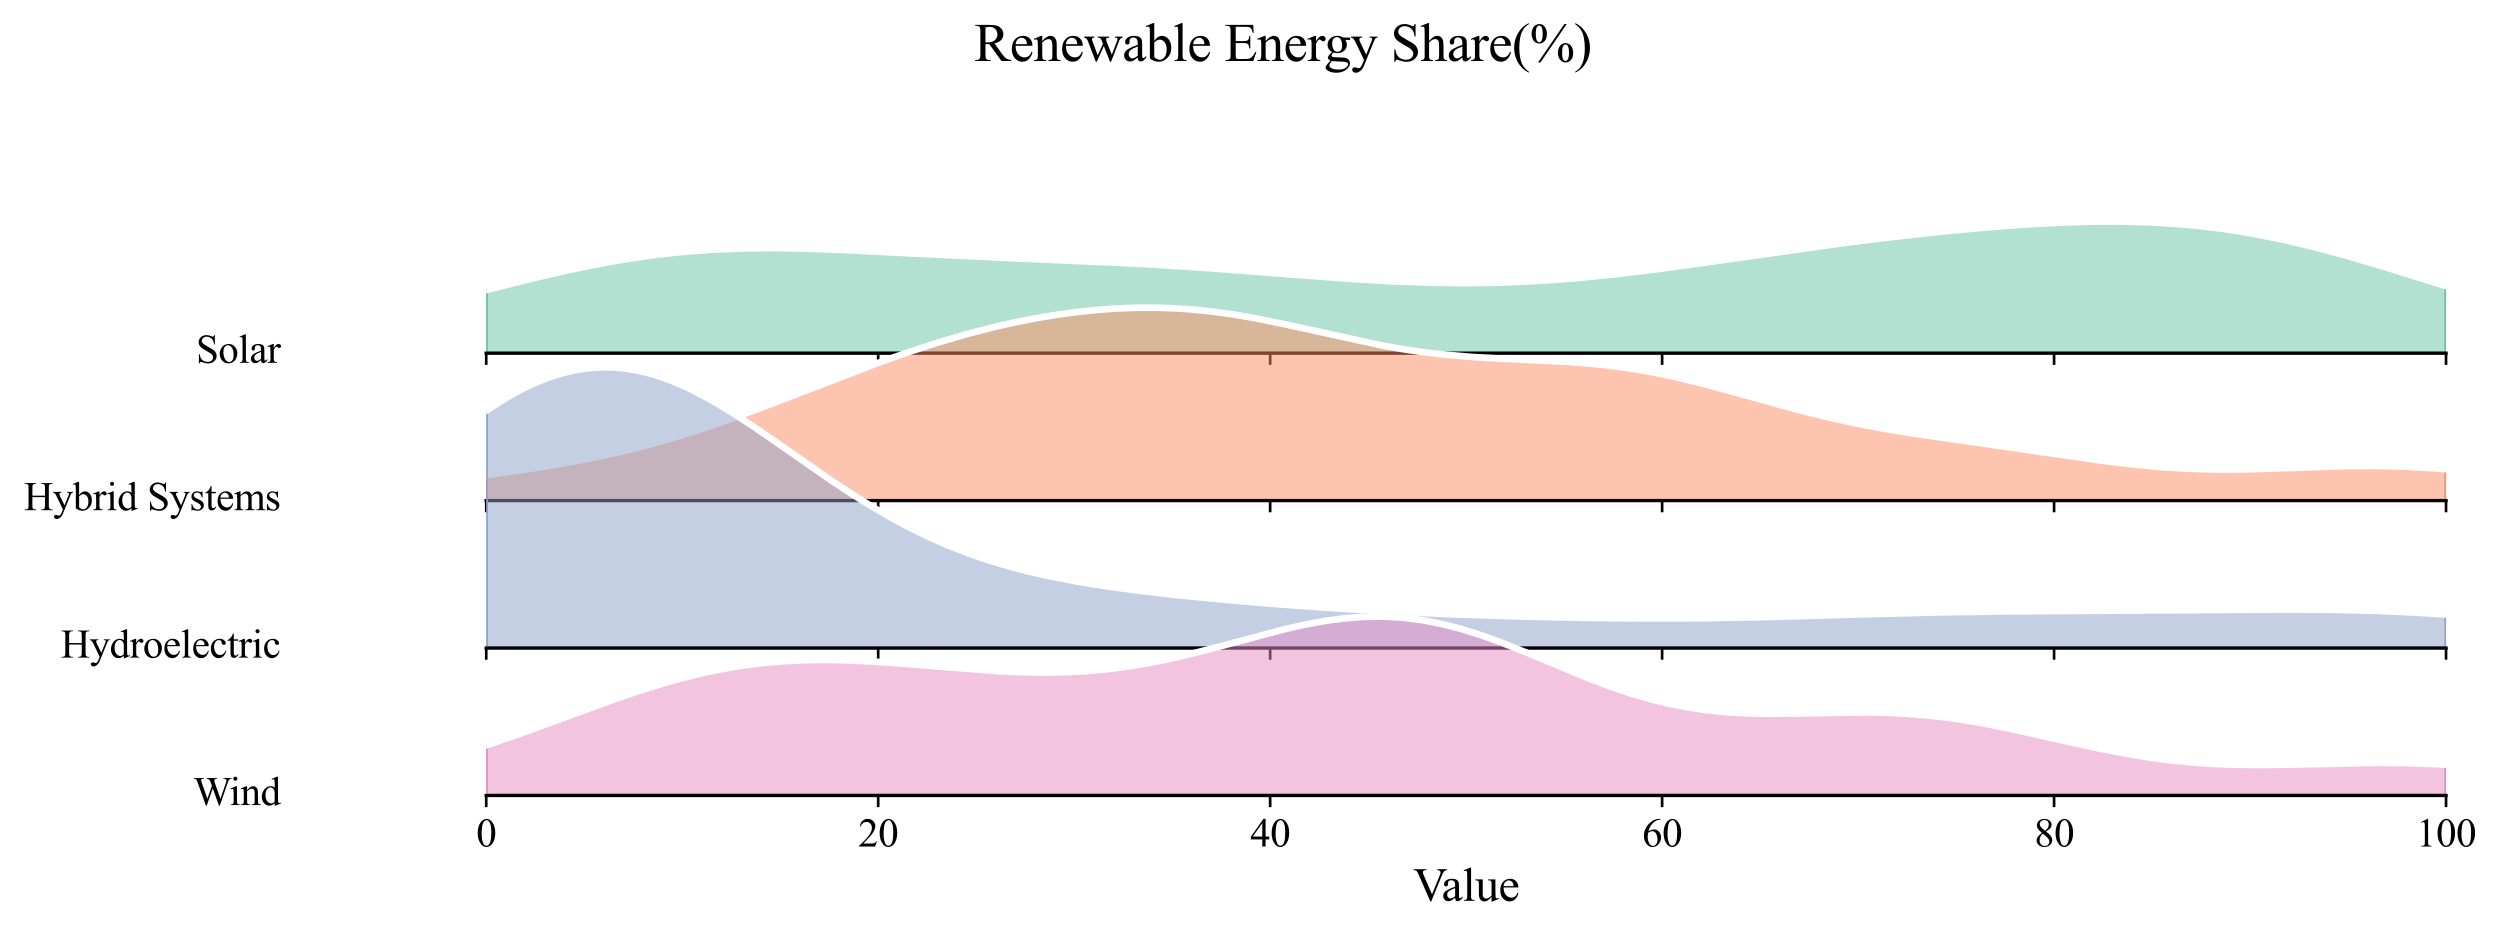 <?xml version="1.0" encoding="utf-8" standalone="no"?>
<!DOCTYPE svg PUBLIC "-//W3C//DTD SVG 1.1//EN"
  "http://www.w3.org/Graphics/SVG/1.1/DTD/svg11.dtd">
<svg xmlns:xlink="http://www.w3.org/1999/xlink" width="750.624pt" height="280.655pt" viewBox="0 0 750.624 280.655" xmlns="http://www.w3.org/2000/svg" version="1.1">
 <defs>
  <style type="text/css">*{stroke-linejoin: round; stroke-linecap: butt}</style>
 </defs>
 <g id="figure_1">
  <g id="patch_1">
   <path d="M 0 280.655 
L 750.624 280.655 
L 750.624 0 
L 0 0 
z
" style="fill: #ffffff"/>
  </g>
  <g id="axes_1">
   <g id="patch_2">
    <path d="M 145.99 106.048 
L 734.424 106.048 
L 734.424 17.52 
L 145.99 17.52 
L 145.99 106.048 
z
" style="fill: none; opacity: 0"/>
   </g>
   <g id="FillBetweenPolyCollection_1">
    <defs>
     <path id="m9f0b4c6909" d="M 145.99 -193.581 
L 145.99 -174.607 
L 148.947 -174.607 
L 151.904 -174.607 
L 154.861 -174.607 
L 157.818 -174.607 
L 160.775 -174.607 
L 163.732 -174.607 
L 166.689 -174.607 
L 169.646 -174.607 
L 172.603 -174.607 
L 175.56 -174.607 
L 178.517 -174.607 
L 181.473 -174.607 
L 184.43 -174.607 
L 187.387 -174.607 
L 190.344 -174.607 
L 193.301 -174.607 
L 196.258 -174.607 
L 199.215 -174.607 
L 202.172 -174.607 
L 205.129 -174.607 
L 208.086 -174.607 
L 211.043 -174.607 
L 214 -174.607 
L 216.957 -174.607 
L 219.914 -174.607 
L 222.871 -174.607 
L 225.828 -174.607 
L 228.785 -174.607 
L 231.742 -174.607 
L 234.699 -174.607 
L 237.656 -174.607 
L 240.613 -174.607 
L 243.57 -174.607 
L 246.527 -174.607 
L 249.484 -174.607 
L 252.44 -174.607 
L 255.397 -174.607 
L 258.354 -174.607 
L 261.311 -174.607 
L 264.268 -174.607 
L 267.225 -174.607 
L 270.182 -174.607 
L 273.139 -174.607 
L 276.096 -174.607 
L 279.053 -174.607 
L 282.01 -174.607 
L 284.967 -174.607 
L 287.924 -174.607 
L 290.881 -174.607 
L 293.838 -174.607 
L 296.795 -174.607 
L 299.752 -174.607 
L 302.709 -174.607 
L 305.666 -174.607 
L 308.623 -174.607 
L 311.58 -174.607 
L 314.537 -174.607 
L 317.494 -174.607 
L 320.45 -174.607 
L 323.407 -174.607 
L 326.364 -174.607 
L 329.321 -174.607 
L 332.278 -174.607 
L 335.235 -174.607 
L 338.192 -174.607 
L 341.149 -174.607 
L 344.106 -174.607 
L 347.063 -174.607 
L 350.02 -174.607 
L 352.977 -174.607 
L 355.934 -174.607 
L 358.891 -174.607 
L 361.848 -174.607 
L 364.805 -174.607 
L 367.762 -174.607 
L 370.719 -174.607 
L 373.676 -174.607 
L 376.633 -174.607 
L 379.59 -174.607 
L 382.547 -174.607 
L 385.504 -174.607 
L 388.46 -174.607 
L 391.417 -174.607 
L 394.374 -174.607 
L 397.331 -174.607 
L 400.288 -174.607 
L 403.245 -174.607 
L 406.202 -174.607 
L 409.159 -174.607 
L 412.116 -174.607 
L 415.073 -174.607 
L 418.03 -174.607 
L 420.987 -174.607 
L 423.944 -174.607 
L 426.901 -174.607 
L 429.858 -174.607 
L 432.815 -174.607 
L 435.772 -174.607 
L 438.729 -174.607 
L 441.686 -174.607 
L 444.643 -174.607 
L 447.6 -174.607 
L 450.557 -174.607 
L 453.514 -174.607 
L 456.471 -174.607 
L 459.427 -174.607 
L 462.384 -174.607 
L 465.341 -174.607 
L 468.298 -174.607 
L 471.255 -174.607 
L 474.212 -174.607 
L 477.169 -174.607 
L 480.126 -174.607 
L 483.083 -174.607 
L 486.04 -174.607 
L 488.997 -174.607 
L 491.954 -174.607 
L 494.911 -174.607 
L 497.868 -174.607 
L 500.825 -174.607 
L 503.782 -174.607 
L 506.739 -174.607 
L 509.696 -174.607 
L 512.653 -174.607 
L 515.61 -174.607 
L 518.567 -174.607 
L 521.524 -174.607 
L 524.481 -174.607 
L 527.437 -174.607 
L 530.394 -174.607 
L 533.351 -174.607 
L 536.308 -174.607 
L 539.265 -174.607 
L 542.222 -174.607 
L 545.179 -174.607 
L 548.136 -174.607 
L 551.093 -174.607 
L 554.05 -174.607 
L 557.007 -174.607 
L 559.964 -174.607 
L 562.921 -174.607 
L 565.878 -174.607 
L 568.835 -174.607 
L 571.792 -174.607 
L 574.749 -174.607 
L 577.706 -174.607 
L 580.663 -174.607 
L 583.62 -174.607 
L 586.577 -174.607 
L 589.534 -174.607 
L 592.491 -174.607 
L 595.448 -174.607 
L 598.404 -174.607 
L 601.361 -174.607 
L 604.318 -174.607 
L 607.275 -174.607 
L 610.232 -174.607 
L 613.189 -174.607 
L 616.146 -174.607 
L 619.103 -174.607 
L 622.06 -174.607 
L 625.017 -174.607 
L 627.974 -174.607 
L 630.931 -174.607 
L 633.888 -174.607 
L 636.845 -174.607 
L 639.802 -174.607 
L 642.759 -174.607 
L 645.716 -174.607 
L 648.673 -174.607 
L 651.63 -174.607 
L 654.587 -174.607 
L 657.544 -174.607 
L 660.501 -174.607 
L 663.458 -174.607 
L 666.414 -174.607 
L 669.371 -174.607 
L 672.328 -174.607 
L 675.285 -174.607 
L 678.242 -174.607 
L 681.199 -174.607 
L 684.156 -174.607 
L 687.113 -174.607 
L 690.07 -174.607 
L 693.027 -174.607 
L 695.984 -174.607 
L 698.941 -174.607 
L 701.898 -174.607 
L 704.855 -174.607 
L 707.812 -174.607 
L 710.769 -174.607 
L 713.726 -174.607 
L 716.683 -174.607 
L 719.64 -174.607 
L 722.597 -174.607 
L 725.554 -174.607 
L 728.511 -174.607 
L 731.468 -174.607 
L 734.424 -174.607 
L 734.424 -194.752 
L 734.424 -194.752 
L 731.468 -195.672 
L 728.511 -196.596 
L 725.554 -197.521 
L 722.597 -198.443 
L 719.64 -199.361 
L 716.683 -200.271 
L 713.726 -201.17 
L 710.769 -202.056 
L 707.812 -202.925 
L 704.855 -203.775 
L 701.898 -204.602 
L 698.941 -205.405 
L 695.984 -206.182 
L 693.027 -206.929 
L 690.07 -207.644 
L 687.113 -208.327 
L 684.156 -208.974 
L 681.199 -209.586 
L 678.242 -210.16 
L 675.285 -210.696 
L 672.328 -211.193 
L 669.371 -211.65 
L 666.414 -212.067 
L 663.458 -212.444 
L 660.501 -212.782 
L 657.544 -213.081 
L 654.587 -213.34 
L 651.63 -213.562 
L 648.673 -213.747 
L 645.716 -213.896 
L 642.759 -214.011 
L 639.802 -214.092 
L 636.845 -214.141 
L 633.888 -214.159 
L 630.931 -214.149 
L 627.974 -214.111 
L 625.017 -214.047 
L 622.06 -213.959 
L 619.103 -213.848 
L 616.146 -213.716 
L 613.189 -213.563 
L 610.232 -213.392 
L 607.275 -213.203 
L 604.318 -212.998 
L 601.361 -212.778 
L 598.404 -212.544 
L 595.448 -212.296 
L 592.491 -212.036 
L 589.534 -211.764 
L 586.577 -211.481 
L 583.62 -211.187 
L 580.663 -210.883 
L 577.706 -210.569 
L 574.749 -210.246 
L 571.792 -209.914 
L 568.835 -209.573 
L 565.878 -209.223 
L 562.921 -208.865 
L 559.964 -208.499 
L 557.007 -208.125 
L 554.05 -207.744 
L 551.093 -207.355 
L 548.136 -206.96 
L 545.179 -206.558 
L 542.222 -206.151 
L 539.265 -205.738 
L 536.308 -205.32 
L 533.351 -204.898 
L 530.394 -204.473 
L 527.437 -204.045 
L 524.481 -203.616 
L 521.524 -203.186 
L 518.567 -202.756 
L 515.61 -202.329 
L 512.653 -201.904 
L 509.696 -201.483 
L 506.739 -201.067 
L 503.782 -200.658 
L 500.825 -200.257 
L 497.868 -199.865 
L 494.911 -199.484 
L 491.954 -199.114 
L 488.997 -198.758 
L 486.04 -198.416 
L 483.083 -198.09 
L 480.126 -197.781 
L 477.169 -197.49 
L 474.212 -197.218 
L 471.255 -196.965 
L 468.298 -196.733 
L 465.341 -196.523 
L 462.384 -196.335 
L 459.427 -196.169 
L 456.471 -196.026 
L 453.514 -195.906 
L 450.557 -195.809 
L 447.6 -195.735 
L 444.643 -195.685 
L 441.686 -195.657 
L 438.729 -195.652 
L 435.772 -195.669 
L 432.815 -195.708 
L 429.858 -195.767 
L 426.901 -195.846 
L 423.944 -195.943 
L 420.987 -196.059 
L 418.03 -196.192 
L 415.073 -196.34 
L 412.116 -196.504 
L 409.159 -196.68 
L 406.202 -196.868 
L 403.245 -197.067 
L 400.288 -197.275 
L 397.331 -197.491 
L 394.374 -197.714 
L 391.417 -197.941 
L 388.46 -198.173 
L 385.504 -198.406 
L 382.547 -198.641 
L 379.59 -198.876 
L 376.633 -199.109 
L 373.676 -199.34 
L 370.719 -199.568 
L 367.762 -199.791 
L 364.805 -200.009 
L 361.848 -200.222 
L 358.891 -200.428 
L 355.934 -200.627 
L 352.977 -200.819 
L 350.02 -201.003 
L 347.063 -201.18 
L 344.106 -201.349 
L 341.149 -201.511 
L 338.192 -201.666 
L 335.235 -201.815 
L 332.278 -201.957 
L 329.321 -202.094 
L 326.364 -202.226 
L 323.407 -202.354 
L 320.45 -202.479 
L 317.494 -202.601 
L 314.537 -202.721 
L 311.58 -202.841 
L 308.623 -202.961 
L 305.666 -203.082 
L 302.709 -203.205 
L 299.752 -203.33 
L 296.795 -203.458 
L 293.838 -203.589 
L 290.881 -203.723 
L 287.924 -203.861 
L 284.967 -204.004 
L 282.01 -204.149 
L 279.053 -204.298 
L 276.096 -204.45 
L 273.139 -204.603 
L 270.182 -204.758 
L 267.225 -204.913 
L 264.268 -205.066 
L 261.311 -205.217 
L 258.354 -205.363 
L 255.397 -205.503 
L 252.44 -205.636 
L 249.484 -205.758 
L 246.527 -205.869 
L 243.57 -205.966 
L 240.613 -206.046 
L 237.656 -206.109 
L 234.699 -206.151 
L 231.742 -206.17 
L 228.785 -206.165 
L 225.828 -206.134 
L 222.871 -206.074 
L 219.914 -205.985 
L 216.957 -205.865 
L 214 -205.711 
L 211.043 -205.525 
L 208.086 -205.303 
L 205.129 -205.047 
L 202.172 -204.754 
L 199.215 -204.426 
L 196.258 -204.063 
L 193.301 -203.664 
L 190.344 -203.23 
L 187.387 -202.762 
L 184.43 -202.262 
L 181.473 -201.73 
L 178.517 -201.168 
L 175.56 -200.577 
L 172.603 -199.96 
L 169.646 -199.318 
L 166.689 -198.654 
L 163.732 -197.97 
L 160.775 -197.268 
L 157.818 -196.551 
L 154.861 -195.821 
L 151.904 -195.081 
L 148.947 -194.333 
L 145.99 -193.581 
z
" style="stroke: #66c2a5"/>
    </defs>
    <g clip-path="url(#p536b13881d)">
     <use xlink:href="#m9f0b4c6909" x="0" y="280.655" style="fill: #66c2a5; fill-opacity: 0.5; stroke: #66c2a5"/>
    </g>
   </g>
   <g id="matplotlib.axis_1">
    <g id="xtick_1">
     <g id="line2d_1">
      <defs>
       <path id="m59733575b8" d="M 0 0 
L 0 3.5 
" style="stroke: #000000; stroke-width: 0.8"/>
      </defs>
      <g>
       <use xlink:href="#m59733575b8" x="145.99" y="106.048" style="stroke: #000000; stroke-width: 0.8"/>
      </g>
     </g>
    </g>
    <g id="xtick_2">
     <g id="line2d_2">
      <g>
       <use xlink:href="#m59733575b8" x="263.677" y="106.048" style="stroke: #000000; stroke-width: 0.8"/>
      </g>
     </g>
    </g>
    <g id="xtick_3">
     <g id="line2d_3">
      <g>
       <use xlink:href="#m59733575b8" x="381.364" y="106.048" style="stroke: #000000; stroke-width: 0.8"/>
      </g>
     </g>
    </g>
    <g id="xtick_4">
     <g id="line2d_4">
      <g>
       <use xlink:href="#m59733575b8" x="499.051" y="106.048" style="stroke: #000000; stroke-width: 0.8"/>
      </g>
     </g>
    </g>
    <g id="xtick_5">
     <g id="line2d_5">
      <g>
       <use xlink:href="#m59733575b8" x="616.738" y="106.048" style="stroke: #000000; stroke-width: 0.8"/>
      </g>
     </g>
    </g>
    <g id="xtick_6">
     <g id="line2d_6">
      <g>
       <use xlink:href="#m59733575b8" x="734.424" y="106.048" style="stroke: #000000; stroke-width: 0.8"/>
      </g>
     </g>
    </g>
   </g>
   <g id="matplotlib.axis_2"/>
   <g id="line2d_7">
    <path d="M 145.99 87.075 
L 160.775 83.387 
L 169.646 81.337 
L 178.517 79.488 
L 187.387 77.893 
L 196.258 76.592 
L 205.129 75.609 
L 214 74.944 
L 222.871 74.581 
L 231.742 74.485 
L 240.613 74.609 
L 252.44 75.019 
L 273.139 76.052 
L 299.752 77.326 
L 344.106 79.306 
L 361.848 80.434 
L 382.547 82.014 
L 406.202 83.787 
L 418.03 84.463 
L 429.858 84.889 
L 438.729 85.003 
L 447.6 84.92 
L 456.471 84.63 
L 465.341 84.132 
L 474.212 83.438 
L 486.04 82.239 
L 497.868 80.79 
L 512.653 78.752 
L 554.05 72.911 
L 568.835 71.083 
L 583.62 69.468 
L 595.448 68.359 
L 607.275 67.452 
L 619.103 66.807 
L 627.974 66.544 
L 636.845 66.515 
L 645.716 66.759 
L 654.587 67.315 
L 660.501 67.873 
L 666.414 68.588 
L 672.328 69.463 
L 678.242 70.495 
L 687.113 72.329 
L 695.984 74.474 
L 704.855 76.881 
L 716.683 80.384 
L 734.424 85.904 
L 734.424 85.904 
" clip-path="url(#p536b13881d)" style="fill: none; stroke: #ffffff; stroke-width: 2; stroke-linecap: square"/>
   </g>
   <g id="line2d_8">
    <path d="M 145.99 106.048 
L 734.424 106.048 
" style="fill: none; stroke: #000000; stroke-linecap: square"/>
   </g>
   <g id="text_1">
    <g id="patch_3">
     <path d="M 54.915 115.458 
L 88.164 115.458 
L 88.164 96.638 
L 54.915 96.638 
z
" style="fill: #ffffff; opacity: 0.5"/>
    </g>
    <!-- Solar -->
    <g transform="translate(58.875 108.931) scale(0.12 -0.12)">
     <defs>
      <path id="TimesNewRomanPSMT-53" d="M 2934 4334 
L 2934 2869 
L 2819 2869 
Q 2763 3291 2617 3541 
Q 2472 3791 2203 3937 
Q 1934 4084 1647 4084 
Q 1322 4084 1109 3886 
Q 897 3688 897 3434 
Q 897 3241 1031 3081 
Q 1225 2847 1953 2456 
Q 2547 2138 2764 1967 
Q 2981 1797 3098 1565 
Q 3216 1334 3216 1081 
Q 3216 600 2842 251 
Q 2469 -97 1881 -97 
Q 1697 -97 1534 -69 
Q 1438 -53 1133 45 
Q 828 144 747 144 
Q 669 144 623 97 
Q 578 50 556 -97 
L 441 -97 
L 441 1356 
L 556 1356 
Q 638 900 775 673 
Q 913 447 1195 297 
Q 1478 147 1816 147 
Q 2206 147 2432 353 
Q 2659 559 2659 841 
Q 2659 997 2573 1156 
Q 2488 1316 2306 1453 
Q 2184 1547 1640 1851 
Q 1097 2156 867 2337 
Q 638 2519 519 2737 
Q 400 2956 400 3219 
Q 400 3675 750 4004 
Q 1100 4334 1641 4334 
Q 1978 4334 2356 4169 
Q 2531 4091 2603 4091 
Q 2684 4091 2736 4139 
Q 2788 4188 2819 4334 
L 2934 4334 
z
" transform="scale(0.016)"/>
      <path id="TimesNewRomanPSMT-6f" d="M 1600 2947 
Q 2250 2947 2644 2453 
Q 2978 2031 2978 1484 
Q 2978 1100 2793 706 
Q 2609 313 2286 112 
Q 1963 -88 1566 -88 
Q 919 -88 538 428 
Q 216 863 216 1403 
Q 216 1797 411 2186 
Q 606 2575 925 2761 
Q 1244 2947 1600 2947 
z
M 1503 2744 
Q 1338 2744 1170 2645 
Q 1003 2547 900 2300 
Q 797 2053 797 1666 
Q 797 1041 1045 587 
Q 1294 134 1700 134 
Q 2003 134 2200 384 
Q 2397 634 2397 1244 
Q 2397 2006 2069 2444 
Q 1847 2744 1503 2744 
z
" transform="scale(0.016)"/>
      <path id="TimesNewRomanPSMT-6c" d="M 1184 4444 
L 1184 647 
Q 1184 378 1223 290 
Q 1263 203 1344 158 
Q 1425 113 1647 113 
L 1647 0 
L 244 0 
L 244 113 
Q 441 113 512 153 
Q 584 194 625 287 
Q 666 381 666 647 
L 666 3247 
Q 666 3731 644 3842 
Q 622 3953 573 3993 
Q 525 4034 450 4034 
Q 369 4034 244 3984 
L 191 4094 
L 1044 4444 
L 1184 4444 
z
" transform="scale(0.016)"/>
      <path id="TimesNewRomanPSMT-61" d="M 1822 413 
Q 1381 72 1269 19 
Q 1100 -59 909 -59 
Q 613 -59 420 144 
Q 228 347 228 678 
Q 228 888 322 1041 
Q 450 1253 767 1440 
Q 1084 1628 1822 1897 
L 1822 2009 
Q 1822 2438 1686 2597 
Q 1550 2756 1291 2756 
Q 1094 2756 978 2650 
Q 859 2544 859 2406 
L 866 2225 
Q 866 2081 792 2003 
Q 719 1925 600 1925 
Q 484 1925 411 2006 
Q 338 2088 338 2228 
Q 338 2497 613 2722 
Q 888 2947 1384 2947 
Q 1766 2947 2009 2819 
Q 2194 2722 2281 2516 
Q 2338 2381 2338 1966 
L 2338 994 
Q 2338 584 2353 492 
Q 2369 400 2405 369 
Q 2441 338 2488 338 
Q 2538 338 2575 359 
Q 2641 400 2828 588 
L 2828 413 
Q 2478 -56 2159 -56 
Q 2006 -56 1915 50 
Q 1825 156 1822 413 
z
M 1822 616 
L 1822 1706 
Q 1350 1519 1213 1441 
Q 966 1303 859 1153 
Q 753 1003 753 825 
Q 753 600 887 451 
Q 1022 303 1197 303 
Q 1434 303 1822 616 
z
" transform="scale(0.016)"/>
      <path id="TimesNewRomanPSMT-72" d="M 1038 2947 
L 1038 2303 
Q 1397 2947 1775 2947 
Q 1947 2947 2059 2842 
Q 2172 2738 2172 2600 
Q 2172 2478 2090 2393 
Q 2009 2309 1897 2309 
Q 1788 2309 1652 2417 
Q 1516 2525 1450 2525 
Q 1394 2525 1328 2463 
Q 1188 2334 1038 2041 
L 1038 669 
Q 1038 431 1097 309 
Q 1138 225 1241 169 
Q 1344 113 1538 113 
L 1538 0 
L 72 0 
L 72 113 
Q 291 113 397 181 
Q 475 231 506 341 
Q 522 394 522 644 
L 522 1753 
Q 522 2253 501 2348 
Q 481 2444 426 2487 
Q 372 2531 291 2531 
Q 194 2531 72 2484 
L 41 2597 
L 906 2947 
L 1038 2947 
z
" transform="scale(0.016)"/>
     </defs>
     <use xlink:href="#TimesNewRomanPSMT-53"/>
     <use xlink:href="#TimesNewRomanPSMT-6f" transform="translate(55.615 0)"/>
     <use xlink:href="#TimesNewRomanPSMT-6c" transform="translate(105.615 0)"/>
     <use xlink:href="#TimesNewRomanPSMT-61" transform="translate(133.398 0)"/>
     <use xlink:href="#TimesNewRomanPSMT-72" transform="translate(177.783 0)"/>
    </g>
   </g>
  </g>
  <g id="axes_2">
   <g id="patch_4">
    <path d="M 145.99 150.312 
L 734.424 150.312 
L 734.424 61.784 
L 145.99 61.784 
L 145.99 150.312 
z
" style="fill: none; opacity: 0"/>
   </g>
   <g id="FillBetweenPolyCollection_2">
    <defs>
     <path id="mcc8546de93" d="M 145.99 -138.027 
L 145.99 -130.343 
L 148.947 -130.343 
L 151.904 -130.343 
L 154.861 -130.343 
L 157.818 -130.343 
L 160.775 -130.343 
L 163.732 -130.343 
L 166.689 -130.343 
L 169.646 -130.343 
L 172.603 -130.343 
L 175.56 -130.343 
L 178.517 -130.343 
L 181.473 -130.343 
L 184.43 -130.343 
L 187.387 -130.343 
L 190.344 -130.343 
L 193.301 -130.343 
L 196.258 -130.343 
L 199.215 -130.343 
L 202.172 -130.343 
L 205.129 -130.343 
L 208.086 -130.343 
L 211.043 -130.343 
L 214 -130.343 
L 216.957 -130.343 
L 219.914 -130.343 
L 222.871 -130.343 
L 225.828 -130.343 
L 228.785 -130.343 
L 231.742 -130.343 
L 234.699 -130.343 
L 237.656 -130.343 
L 240.613 -130.343 
L 243.57 -130.343 
L 246.527 -130.343 
L 249.484 -130.343 
L 252.44 -130.343 
L 255.397 -130.343 
L 258.354 -130.343 
L 261.311 -130.343 
L 264.268 -130.343 
L 267.225 -130.343 
L 270.182 -130.343 
L 273.139 -130.343 
L 276.096 -130.343 
L 279.053 -130.343 
L 282.01 -130.343 
L 284.967 -130.343 
L 287.924 -130.343 
L 290.881 -130.343 
L 293.838 -130.343 
L 296.795 -130.343 
L 299.752 -130.343 
L 302.709 -130.343 
L 305.666 -130.343 
L 308.623 -130.343 
L 311.58 -130.343 
L 314.537 -130.343 
L 317.494 -130.343 
L 320.45 -130.343 
L 323.407 -130.343 
L 326.364 -130.343 
L 329.321 -130.343 
L 332.278 -130.343 
L 335.235 -130.343 
L 338.192 -130.343 
L 341.149 -130.343 
L 344.106 -130.343 
L 347.063 -130.343 
L 350.02 -130.343 
L 352.977 -130.343 
L 355.934 -130.343 
L 358.891 -130.343 
L 361.848 -130.343 
L 364.805 -130.343 
L 367.762 -130.343 
L 370.719 -130.343 
L 373.676 -130.343 
L 376.633 -130.343 
L 379.59 -130.343 
L 382.547 -130.343 
L 385.504 -130.343 
L 388.46 -130.343 
L 391.417 -130.343 
L 394.374 -130.343 
L 397.331 -130.343 
L 400.288 -130.343 
L 403.245 -130.343 
L 406.202 -130.343 
L 409.159 -130.343 
L 412.116 -130.343 
L 415.073 -130.343 
L 418.03 -130.343 
L 420.987 -130.343 
L 423.944 -130.343 
L 426.901 -130.343 
L 429.858 -130.343 
L 432.815 -130.343 
L 435.772 -130.343 
L 438.729 -130.343 
L 441.686 -130.343 
L 444.643 -130.343 
L 447.6 -130.343 
L 450.557 -130.343 
L 453.514 -130.343 
L 456.471 -130.343 
L 459.427 -130.343 
L 462.384 -130.343 
L 465.341 -130.343 
L 468.298 -130.343 
L 471.255 -130.343 
L 474.212 -130.343 
L 477.169 -130.343 
L 480.126 -130.343 
L 483.083 -130.343 
L 486.04 -130.343 
L 488.997 -130.343 
L 491.954 -130.343 
L 494.911 -130.343 
L 497.868 -130.343 
L 500.825 -130.343 
L 503.782 -130.343 
L 506.739 -130.343 
L 509.696 -130.343 
L 512.653 -130.343 
L 515.61 -130.343 
L 518.567 -130.343 
L 521.524 -130.343 
L 524.481 -130.343 
L 527.437 -130.343 
L 530.394 -130.343 
L 533.351 -130.343 
L 536.308 -130.343 
L 539.265 -130.343 
L 542.222 -130.343 
L 545.179 -130.343 
L 548.136 -130.343 
L 551.093 -130.343 
L 554.05 -130.343 
L 557.007 -130.343 
L 559.964 -130.343 
L 562.921 -130.343 
L 565.878 -130.343 
L 568.835 -130.343 
L 571.792 -130.343 
L 574.749 -130.343 
L 577.706 -130.343 
L 580.663 -130.343 
L 583.62 -130.343 
L 586.577 -130.343 
L 589.534 -130.343 
L 592.491 -130.343 
L 595.448 -130.343 
L 598.404 -130.343 
L 601.361 -130.343 
L 604.318 -130.343 
L 607.275 -130.343 
L 610.232 -130.343 
L 613.189 -130.343 
L 616.146 -130.343 
L 619.103 -130.343 
L 622.06 -130.343 
L 625.017 -130.343 
L 627.974 -130.343 
L 630.931 -130.343 
L 633.888 -130.343 
L 636.845 -130.343 
L 639.802 -130.343 
L 642.759 -130.343 
L 645.716 -130.343 
L 648.673 -130.343 
L 651.63 -130.343 
L 654.587 -130.343 
L 657.544 -130.343 
L 660.501 -130.343 
L 663.458 -130.343 
L 666.414 -130.343 
L 669.371 -130.343 
L 672.328 -130.343 
L 675.285 -130.343 
L 678.242 -130.343 
L 681.199 -130.343 
L 684.156 -130.343 
L 687.113 -130.343 
L 690.07 -130.343 
L 693.027 -130.343 
L 695.984 -130.343 
L 698.941 -130.343 
L 701.898 -130.343 
L 704.855 -130.343 
L 707.812 -130.343 
L 710.769 -130.343 
L 713.726 -130.343 
L 716.683 -130.343 
L 719.64 -130.343 
L 722.597 -130.343 
L 725.554 -130.343 
L 728.511 -130.343 
L 731.468 -130.343 
L 734.424 -130.343 
L 734.424 -139.777 
L 734.424 -139.777 
L 731.468 -140.019 
L 728.511 -140.229 
L 725.554 -140.406 
L 722.597 -140.55 
L 719.64 -140.659 
L 716.683 -140.736 
L 713.726 -140.779 
L 710.769 -140.792 
L 707.812 -140.775 
L 704.855 -140.732 
L 701.898 -140.666 
L 698.941 -140.581 
L 695.984 -140.481 
L 693.027 -140.37 
L 690.07 -140.254 
L 687.113 -140.136 
L 684.156 -140.023 
L 681.199 -139.918 
L 678.242 -139.827 
L 675.285 -139.754 
L 672.328 -139.703 
L 669.371 -139.679 
L 666.414 -139.683 
L 663.458 -139.72 
L 660.501 -139.791 
L 657.544 -139.897 
L 654.587 -140.039 
L 651.63 -140.218 
L 648.673 -140.432 
L 645.716 -140.681 
L 642.759 -140.962 
L 639.802 -141.274 
L 636.845 -141.613 
L 633.888 -141.977 
L 630.931 -142.362 
L 627.974 -142.764 
L 625.017 -143.181 
L 622.06 -143.608 
L 619.103 -144.042 
L 616.146 -144.48 
L 613.189 -144.92 
L 610.232 -145.358 
L 607.275 -145.793 
L 604.318 -146.225 
L 601.361 -146.651 
L 598.404 -147.073 
L 595.448 -147.49 
L 592.491 -147.904 
L 589.534 -148.317 
L 586.577 -148.73 
L 583.62 -149.147 
L 580.663 -149.57 
L 577.706 -150.003 
L 574.749 -150.449 
L 571.792 -150.911 
L 568.835 -151.394 
L 565.878 -151.899 
L 562.921 -152.43 
L 559.964 -152.988 
L 557.007 -153.577 
L 554.05 -154.197 
L 551.093 -154.848 
L 548.136 -155.53 
L 545.179 -156.243 
L 542.222 -156.984 
L 539.265 -157.751 
L 536.308 -158.54 
L 533.351 -159.348 
L 530.394 -160.17 
L 527.437 -161 
L 524.481 -161.834 
L 521.524 -162.666 
L 518.567 -163.489 
L 515.61 -164.298 
L 512.653 -165.087 
L 509.696 -165.85 
L 506.739 -166.582 
L 503.782 -167.278 
L 500.825 -167.934 
L 497.868 -168.547 
L 494.911 -169.114 
L 491.954 -169.634 
L 488.997 -170.105 
L 486.04 -170.528 
L 483.083 -170.903 
L 480.126 -171.233 
L 477.169 -171.521 
L 474.212 -171.77 
L 471.255 -171.984 
L 468.298 -172.169 
L 465.341 -172.33 
L 462.384 -172.472 
L 459.427 -172.603 
L 456.471 -172.729 
L 453.514 -172.857 
L 450.557 -172.991 
L 447.6 -173.14 
L 444.643 -173.308 
L 441.686 -173.502 
L 438.729 -173.725 
L 435.772 -173.982 
L 432.815 -174.275 
L 429.858 -174.609 
L 426.901 -174.983 
L 423.944 -175.399 
L 420.987 -175.856 
L 418.03 -176.354 
L 415.073 -176.889 
L 412.116 -177.459 
L 409.159 -178.06 
L 406.202 -178.688 
L 403.245 -179.338 
L 400.288 -180.003 
L 397.331 -180.678 
L 394.374 -181.356 
L 391.417 -182.032 
L 388.46 -182.698 
L 385.504 -183.349 
L 382.547 -183.978 
L 379.59 -184.58 
L 376.633 -185.149 
L 373.676 -185.681 
L 370.719 -186.17 
L 367.762 -186.615 
L 364.805 -187.01 
L 361.848 -187.355 
L 358.891 -187.647 
L 355.934 -187.885 
L 352.977 -188.068 
L 350.02 -188.196 
L 347.063 -188.269 
L 344.106 -188.288 
L 341.149 -188.254 
L 338.192 -188.166 
L 335.235 -188.027 
L 332.278 -187.838 
L 329.321 -187.6 
L 326.364 -187.314 
L 323.407 -186.981 
L 320.45 -186.603 
L 317.494 -186.18 
L 314.537 -185.714 
L 311.58 -185.205 
L 308.623 -184.654 
L 305.666 -184.061 
L 302.709 -183.428 
L 299.752 -182.755 
L 296.795 -182.043 
L 293.838 -181.293 
L 290.881 -180.506 
L 287.924 -179.681 
L 284.967 -178.822 
L 282.01 -177.928 
L 279.053 -177.002 
L 276.096 -176.044 
L 273.139 -175.057 
L 270.182 -174.042 
L 267.225 -173.001 
L 264.268 -171.936 
L 261.311 -170.851 
L 258.354 -169.747 
L 255.397 -168.626 
L 252.44 -167.492 
L 249.484 -166.348 
L 246.527 -165.197 
L 243.57 -164.041 
L 240.613 -162.885 
L 237.656 -161.73 
L 234.699 -160.581 
L 231.742 -159.441 
L 228.785 -158.313 
L 225.828 -157.2 
L 222.871 -156.106 
L 219.914 -155.033 
L 216.957 -153.984 
L 214 -152.961 
L 211.043 -151.968 
L 208.086 -151.006 
L 205.129 -150.076 
L 202.172 -149.181 
L 199.215 -148.32 
L 196.258 -147.495 
L 193.301 -146.706 
L 190.344 -145.953 
L 187.387 -145.234 
L 184.43 -144.551 
L 181.473 -143.9 
L 178.517 -143.281 
L 175.56 -142.692 
L 172.603 -142.131 
L 169.646 -141.597 
L 166.689 -141.086 
L 163.732 -140.598 
L 160.775 -140.13 
L 157.818 -139.681 
L 154.861 -139.247 
L 151.904 -138.828 
L 148.947 -138.422 
L 145.99 -138.027 
z
" style="stroke: #fc8d62"/>
    </defs>
    <g clip-path="url(#pf2e2018d4a)">
     <use xlink:href="#mcc8546de93" x="0" y="280.655" style="fill: #fc8d62; fill-opacity: 0.5; stroke: #fc8d62"/>
    </g>
   </g>
   <g id="matplotlib.axis_3">
    <g id="xtick_7">
     <g id="line2d_9">
      <g>
       <use xlink:href="#m59733575b8" x="145.99" y="150.312" style="stroke: #000000; stroke-width: 0.8"/>
      </g>
     </g>
    </g>
    <g id="xtick_8">
     <g id="line2d_10">
      <g>
       <use xlink:href="#m59733575b8" x="263.677" y="150.312" style="stroke: #000000; stroke-width: 0.8"/>
      </g>
     </g>
    </g>
    <g id="xtick_9">
     <g id="line2d_11">
      <g>
       <use xlink:href="#m59733575b8" x="381.364" y="150.312" style="stroke: #000000; stroke-width: 0.8"/>
      </g>
     </g>
    </g>
    <g id="xtick_10">
     <g id="line2d_12">
      <g>
       <use xlink:href="#m59733575b8" x="499.051" y="150.312" style="stroke: #000000; stroke-width: 0.8"/>
      </g>
     </g>
    </g>
    <g id="xtick_11">
     <g id="line2d_13">
      <g>
       <use xlink:href="#m59733575b8" x="616.738" y="150.312" style="stroke: #000000; stroke-width: 0.8"/>
      </g>
     </g>
    </g>
    <g id="xtick_12">
     <g id="line2d_14">
      <g>
       <use xlink:href="#m59733575b8" x="734.424" y="150.312" style="stroke: #000000; stroke-width: 0.8"/>
      </g>
     </g>
    </g>
   </g>
   <g id="matplotlib.axis_4"/>
   <g id="line2d_15">
    <path d="M 145.99 142.628 
L 157.818 140.975 
L 166.689 139.569 
L 175.56 137.964 
L 184.43 136.105 
L 193.301 133.949 
L 202.172 131.475 
L 211.043 128.687 
L 219.914 125.623 
L 231.742 121.214 
L 264.268 108.719 
L 273.139 105.599 
L 282.01 102.727 
L 290.881 100.15 
L 299.752 97.9 
L 305.666 96.594 
L 311.58 95.451 
L 317.494 94.475 
L 323.407 93.674 
L 329.321 93.055 
L 335.235 92.628 
L 341.149 92.402 
L 347.063 92.386 
L 352.977 92.587 
L 358.891 93.008 
L 364.805 93.645 
L 370.719 94.485 
L 376.633 95.506 
L 385.504 97.306 
L 415.073 103.766 
L 420.987 104.799 
L 426.901 105.672 
L 432.815 106.38 
L 441.686 107.154 
L 450.557 107.664 
L 471.255 108.671 
L 480.126 109.422 
L 486.04 110.128 
L 491.954 111.022 
L 497.868 112.108 
L 503.782 113.378 
L 512.653 115.568 
L 524.481 118.821 
L 539.265 122.905 
L 548.136 125.125 
L 557.007 127.078 
L 565.878 128.757 
L 574.749 130.206 
L 589.534 132.339 
L 613.189 135.736 
L 630.931 138.293 
L 639.802 139.381 
L 648.673 140.223 
L 657.544 140.758 
L 666.414 140.972 
L 675.285 140.901 
L 687.113 140.519 
L 704.855 139.923 
L 713.726 139.876 
L 722.597 140.106 
L 731.468 140.637 
L 734.424 140.878 
L 734.424 140.878 
" clip-path="url(#pf2e2018d4a)" style="fill: none; stroke: #ffffff; stroke-width: 2; stroke-linecap: square"/>
   </g>
   <g id="line2d_16">
    <path d="M 145.99 150.312 
L 734.424 150.312 
" style="fill: none; stroke: #000000; stroke-linecap: square"/>
   </g>
   <g id="text_2">
    <g id="patch_5">
     <path d="M 3.24 159.733 
L 88.164 159.733 
L 88.164 140.891 
L 3.24 140.891 
z
" style="fill: #ffffff; opacity: 0.5"/>
    </g>
    <!-- Hybrid Systems -->
    <g transform="translate(7.2 153.184) scale(0.12 -0.12)">
     <defs>
      <path id="TimesNewRomanPSMT-48" d="M 1316 2272 
L 3284 2272 
L 3284 3484 
Q 3284 3809 3244 3913 
Q 3213 3991 3113 4047 
Q 2978 4122 2828 4122 
L 2678 4122 
L 2678 4238 
L 4491 4238 
L 4491 4122 
L 4341 4122 
Q 4191 4122 4056 4050 
Q 3956 4000 3920 3898 
Q 3884 3797 3884 3484 
L 3884 750 
Q 3884 428 3925 325 
Q 3956 247 4053 191 
Q 4191 116 4341 116 
L 4491 116 
L 4491 0 
L 2678 0 
L 2678 116 
L 2828 116 
Q 3088 116 3206 269 
Q 3284 369 3284 750 
L 3284 2041 
L 1316 2041 
L 1316 750 
Q 1316 428 1356 325 
Q 1388 247 1488 191 
Q 1622 116 1772 116 
L 1925 116 
L 1925 0 
L 109 0 
L 109 116 
L 259 116 
Q 522 116 641 269 
Q 716 369 716 750 
L 716 3484 
Q 716 3809 675 3913 
Q 644 3991 547 4047 
Q 409 4122 259 4122 
L 109 4122 
L 109 4238 
L 1925 4238 
L 1925 4122 
L 1772 4122 
Q 1622 4122 1488 4050 
Q 1391 4000 1353 3898 
Q 1316 3797 1316 3484 
L 1316 2272 
z
" transform="scale(0.016)"/>
      <path id="TimesNewRomanPSMT-79" d="M 38 2863 
L 1372 2863 
L 1372 2747 
L 1306 2747 
Q 1166 2747 1095 2686 
Q 1025 2625 1025 2534 
Q 1025 2413 1128 2197 
L 1825 753 
L 2466 2334 
Q 2519 2463 2519 2588 
Q 2519 2644 2497 2672 
Q 2472 2706 2419 2726 
Q 2366 2747 2231 2747 
L 2231 2863 
L 3163 2863 
L 3163 2747 
Q 3047 2734 2984 2696 
Q 2922 2659 2847 2556 
Q 2819 2513 2741 2316 
L 1575 -541 
Q 1406 -956 1132 -1168 
Q 859 -1381 606 -1381 
Q 422 -1381 303 -1275 
Q 184 -1169 184 -1031 
Q 184 -900 270 -820 
Q 356 -741 506 -741 
Q 609 -741 788 -809 
Q 913 -856 944 -856 
Q 1038 -856 1148 -759 
Q 1259 -663 1372 -384 
L 1575 113 
L 547 2272 
Q 500 2369 397 2513 
Q 319 2622 269 2659 
Q 197 2709 38 2747 
L 38 2863 
z
" transform="scale(0.016)"/>
      <path id="TimesNewRomanPSMT-62" d="M 984 2369 
Q 1400 2947 1881 2947 
Q 2322 2947 2650 2570 
Q 2978 2194 2978 1541 
Q 2978 778 2472 313 
Q 2038 -88 1503 -88 
Q 1253 -88 995 3 
Q 738 94 469 275 
L 469 3241 
Q 469 3728 445 3840 
Q 422 3953 372 3993 
Q 322 4034 247 4034 
Q 159 4034 28 3984 
L -16 4094 
L 844 4444 
L 984 4444 
L 984 2369 
z
M 984 2169 
L 984 456 
Q 1144 300 1314 220 
Q 1484 141 1663 141 
Q 1947 141 2192 453 
Q 2438 766 2438 1363 
Q 2438 1913 2192 2208 
Q 1947 2503 1634 2503 
Q 1469 2503 1303 2419 
Q 1178 2356 984 2169 
z
" transform="scale(0.016)"/>
      <path id="TimesNewRomanPSMT-69" d="M 928 4444 
Q 1059 4444 1151 4351 
Q 1244 4259 1244 4128 
Q 1244 3997 1151 3903 
Q 1059 3809 928 3809 
Q 797 3809 703 3903 
Q 609 3997 609 4128 
Q 609 4259 701 4351 
Q 794 4444 928 4444 
z
M 1188 2947 
L 1188 647 
Q 1188 378 1227 289 
Q 1266 200 1342 156 
Q 1419 113 1622 113 
L 1622 0 
L 231 0 
L 231 113 
Q 441 113 512 153 
Q 584 194 626 287 
Q 669 381 669 647 
L 669 1750 
Q 669 2216 641 2353 
Q 619 2453 572 2492 
Q 525 2531 444 2531 
Q 356 2531 231 2484 
L 188 2597 
L 1050 2947 
L 1188 2947 
z
" transform="scale(0.016)"/>
      <path id="TimesNewRomanPSMT-64" d="M 2222 322 
Q 2013 103 1813 7 
Q 1613 -88 1381 -88 
Q 913 -88 563 304 
Q 213 697 213 1313 
Q 213 1928 600 2439 
Q 988 2950 1597 2950 
Q 1975 2950 2222 2709 
L 2222 3238 
Q 2222 3728 2198 3840 
Q 2175 3953 2125 3993 
Q 2075 4034 2000 4034 
Q 1919 4034 1784 3984 
L 1744 4094 
L 2597 4444 
L 2738 4444 
L 2738 1134 
Q 2738 631 2761 520 
Q 2784 409 2836 365 
Q 2888 322 2956 322 
Q 3041 322 3181 375 
L 3216 266 
L 2366 -88 
L 2222 -88 
L 2222 322 
z
M 2222 541 
L 2222 2016 
Q 2203 2228 2109 2403 
Q 2016 2578 1861 2667 
Q 1706 2756 1559 2756 
Q 1284 2756 1069 2509 
Q 784 2184 784 1559 
Q 784 928 1059 592 
Q 1334 256 1672 256 
Q 1956 256 2222 541 
z
" transform="scale(0.016)"/>
      <path id="TimesNewRomanPSMT-20" transform="scale(0.016)"/>
      <path id="TimesNewRomanPSMT-73" d="M 2050 2947 
L 2050 1972 
L 1947 1972 
Q 1828 2431 1642 2597 
Q 1456 2763 1169 2763 
Q 950 2763 815 2647 
Q 681 2531 681 2391 
Q 681 2216 781 2091 
Q 878 1963 1175 1819 
L 1631 1597 
Q 2266 1288 2266 781 
Q 2266 391 1970 151 
Q 1675 -88 1309 -88 
Q 1047 -88 709 6 
Q 606 38 541 38 
Q 469 38 428 -44 
L 325 -44 
L 325 978 
L 428 978 
Q 516 541 762 319 
Q 1009 97 1316 97 
Q 1531 97 1667 223 
Q 1803 350 1803 528 
Q 1803 744 1651 891 
Q 1500 1038 1047 1263 
Q 594 1488 453 1669 
Q 313 1847 313 2119 
Q 313 2472 555 2709 
Q 797 2947 1181 2947 
Q 1350 2947 1591 2875 
Q 1750 2828 1803 2828 
Q 1853 2828 1881 2850 
Q 1909 2872 1947 2947 
L 2050 2947 
z
" transform="scale(0.016)"/>
      <path id="TimesNewRomanPSMT-74" d="M 1031 3803 
L 1031 2863 
L 1700 2863 
L 1700 2644 
L 1031 2644 
L 1031 788 
Q 1031 509 1111 412 
Q 1191 316 1316 316 
Q 1419 316 1516 380 
Q 1613 444 1666 569 
L 1788 569 
Q 1678 263 1478 108 
Q 1278 -47 1066 -47 
Q 922 -47 784 33 
Q 647 113 581 261 
Q 516 409 516 719 
L 516 2644 
L 63 2644 
L 63 2747 
Q 234 2816 414 2980 
Q 594 3144 734 3369 
Q 806 3488 934 3803 
L 1031 3803 
z
" transform="scale(0.016)"/>
      <path id="TimesNewRomanPSMT-65" d="M 681 1784 
Q 678 1147 991 784 
Q 1303 422 1725 422 
Q 2006 422 2214 576 
Q 2422 731 2563 1106 
L 2659 1044 
Q 2594 616 2278 264 
Q 1963 -88 1488 -88 
Q 972 -88 605 314 
Q 238 716 238 1394 
Q 238 2128 614 2539 
Q 991 2950 1559 2950 
Q 2041 2950 2350 2633 
Q 2659 2316 2659 1784 
L 681 1784 
z
M 681 1966 
L 2006 1966 
Q 1991 2241 1941 2353 
Q 1863 2528 1708 2628 
Q 1553 2728 1384 2728 
Q 1125 2728 920 2526 
Q 716 2325 681 1966 
z
" transform="scale(0.016)"/>
      <path id="TimesNewRomanPSMT-6d" d="M 1050 2338 
Q 1363 2650 1419 2697 
Q 1559 2816 1721 2881 
Q 1884 2947 2044 2947 
Q 2313 2947 2506 2790 
Q 2700 2634 2766 2338 
Q 3088 2713 3309 2830 
Q 3531 2947 3766 2947 
Q 3994 2947 4170 2830 
Q 4347 2713 4450 2447 
Q 4519 2266 4519 1878 
L 4519 647 
Q 4519 378 4559 278 
Q 4591 209 4675 161 
Q 4759 113 4950 113 
L 4950 0 
L 3538 0 
L 3538 113 
L 3597 113 
Q 3781 113 3884 184 
Q 3956 234 3988 344 
Q 4000 397 4000 647 
L 4000 1878 
Q 4000 2228 3916 2372 
Q 3794 2572 3525 2572 
Q 3359 2572 3192 2489 
Q 3025 2406 2788 2181 
L 2781 2147 
L 2788 2013 
L 2788 647 
Q 2788 353 2820 281 
Q 2853 209 2943 161 
Q 3034 113 3253 113 
L 3253 0 
L 1806 0 
L 1806 113 
Q 2044 113 2133 169 
Q 2222 225 2256 338 
Q 2272 391 2272 647 
L 2272 1878 
Q 2272 2228 2169 2381 
Q 2031 2581 1784 2581 
Q 1616 2581 1450 2491 
Q 1191 2353 1050 2181 
L 1050 647 
Q 1050 366 1089 281 
Q 1128 197 1204 155 
Q 1281 113 1516 113 
L 1516 0 
L 100 0 
L 100 113 
Q 297 113 375 155 
Q 453 197 493 289 
Q 534 381 534 647 
L 534 1741 
Q 534 2213 506 2350 
Q 484 2453 437 2492 
Q 391 2531 309 2531 
Q 222 2531 100 2484 
L 53 2597 
L 916 2947 
L 1050 2947 
L 1050 2338 
z
" transform="scale(0.016)"/>
     </defs>
     <use xlink:href="#TimesNewRomanPSMT-48"/>
     <use xlink:href="#TimesNewRomanPSMT-79" transform="translate(72.217 0)"/>
     <use xlink:href="#TimesNewRomanPSMT-62" transform="translate(122.217 0)"/>
     <use xlink:href="#TimesNewRomanPSMT-72" transform="translate(172.217 0)"/>
     <use xlink:href="#TimesNewRomanPSMT-69" transform="translate(205.518 0)"/>
     <use xlink:href="#TimesNewRomanPSMT-64" transform="translate(233.301 0)"/>
     <use xlink:href="#TimesNewRomanPSMT-20" transform="translate(283.301 0)"/>
     <use xlink:href="#TimesNewRomanPSMT-53" transform="translate(308.301 0)"/>
     <use xlink:href="#TimesNewRomanPSMT-79" transform="translate(363.916 0)"/>
     <use xlink:href="#TimesNewRomanPSMT-73" transform="translate(413.916 0)"/>
     <use xlink:href="#TimesNewRomanPSMT-74" transform="translate(452.832 0)"/>
     <use xlink:href="#TimesNewRomanPSMT-65" transform="translate(480.615 0)"/>
     <use xlink:href="#TimesNewRomanPSMT-6d" transform="translate(525 0)"/>
     <use xlink:href="#TimesNewRomanPSMT-73" transform="translate(602.783 0)"/>
    </g>
   </g>
  </g>
  <g id="axes_3">
   <g id="patch_6">
    <path d="M 145.99 194.576 
L 734.424 194.576 
L 734.424 106.048 
L 145.99 106.048 
L 145.99 194.576 
z
" style="fill: none; opacity: 0"/>
   </g>
   <g id="FillBetweenPolyCollection_3">
    <defs>
     <path id="ma74705240a" d="M 145.99 -157.377 
L 145.99 -86.079 
L 148.947 -86.079 
L 151.904 -86.079 
L 154.861 -86.079 
L 157.818 -86.079 
L 160.775 -86.079 
L 163.732 -86.079 
L 166.689 -86.079 
L 169.646 -86.079 
L 172.603 -86.079 
L 175.56 -86.079 
L 178.517 -86.079 
L 181.473 -86.079 
L 184.43 -86.079 
L 187.387 -86.079 
L 190.344 -86.079 
L 193.301 -86.079 
L 196.258 -86.079 
L 199.215 -86.079 
L 202.172 -86.079 
L 205.129 -86.079 
L 208.086 -86.079 
L 211.043 -86.079 
L 214 -86.079 
L 216.957 -86.079 
L 219.914 -86.079 
L 222.871 -86.079 
L 225.828 -86.079 
L 228.785 -86.079 
L 231.742 -86.079 
L 234.699 -86.079 
L 237.656 -86.079 
L 240.613 -86.079 
L 243.57 -86.079 
L 246.527 -86.079 
L 249.484 -86.079 
L 252.44 -86.079 
L 255.397 -86.079 
L 258.354 -86.079 
L 261.311 -86.079 
L 264.268 -86.079 
L 267.225 -86.079 
L 270.182 -86.079 
L 273.139 -86.079 
L 276.096 -86.079 
L 279.053 -86.079 
L 282.01 -86.079 
L 284.967 -86.079 
L 287.924 -86.079 
L 290.881 -86.079 
L 293.838 -86.079 
L 296.795 -86.079 
L 299.752 -86.079 
L 302.709 -86.079 
L 305.666 -86.079 
L 308.623 -86.079 
L 311.58 -86.079 
L 314.537 -86.079 
L 317.494 -86.079 
L 320.45 -86.079 
L 323.407 -86.079 
L 326.364 -86.079 
L 329.321 -86.079 
L 332.278 -86.079 
L 335.235 -86.079 
L 338.192 -86.079 
L 341.149 -86.079 
L 344.106 -86.079 
L 347.063 -86.079 
L 350.02 -86.079 
L 352.977 -86.079 
L 355.934 -86.079 
L 358.891 -86.079 
L 361.848 -86.079 
L 364.805 -86.079 
L 367.762 -86.079 
L 370.719 -86.079 
L 373.676 -86.079 
L 376.633 -86.079 
L 379.59 -86.079 
L 382.547 -86.079 
L 385.504 -86.079 
L 388.46 -86.079 
L 391.417 -86.079 
L 394.374 -86.079 
L 397.331 -86.079 
L 400.288 -86.079 
L 403.245 -86.079 
L 406.202 -86.079 
L 409.159 -86.079 
L 412.116 -86.079 
L 415.073 -86.079 
L 418.03 -86.079 
L 420.987 -86.079 
L 423.944 -86.079 
L 426.901 -86.079 
L 429.858 -86.079 
L 432.815 -86.079 
L 435.772 -86.079 
L 438.729 -86.079 
L 441.686 -86.079 
L 444.643 -86.079 
L 447.6 -86.079 
L 450.557 -86.079 
L 453.514 -86.079 
L 456.471 -86.079 
L 459.427 -86.079 
L 462.384 -86.079 
L 465.341 -86.079 
L 468.298 -86.079 
L 471.255 -86.079 
L 474.212 -86.079 
L 477.169 -86.079 
L 480.126 -86.079 
L 483.083 -86.079 
L 486.04 -86.079 
L 488.997 -86.079 
L 491.954 -86.079 
L 494.911 -86.079 
L 497.868 -86.079 
L 500.825 -86.079 
L 503.782 -86.079 
L 506.739 -86.079 
L 509.696 -86.079 
L 512.653 -86.079 
L 515.61 -86.079 
L 518.567 -86.079 
L 521.524 -86.079 
L 524.481 -86.079 
L 527.437 -86.079 
L 530.394 -86.079 
L 533.351 -86.079 
L 536.308 -86.079 
L 539.265 -86.079 
L 542.222 -86.079 
L 545.179 -86.079 
L 548.136 -86.079 
L 551.093 -86.079 
L 554.05 -86.079 
L 557.007 -86.079 
L 559.964 -86.079 
L 562.921 -86.079 
L 565.878 -86.079 
L 568.835 -86.079 
L 571.792 -86.079 
L 574.749 -86.079 
L 577.706 -86.079 
L 580.663 -86.079 
L 583.62 -86.079 
L 586.577 -86.079 
L 589.534 -86.079 
L 592.491 -86.079 
L 595.448 -86.079 
L 598.404 -86.079 
L 601.361 -86.079 
L 604.318 -86.079 
L 607.275 -86.079 
L 610.232 -86.079 
L 613.189 -86.079 
L 616.146 -86.079 
L 619.103 -86.079 
L 622.06 -86.079 
L 625.017 -86.079 
L 627.974 -86.079 
L 630.931 -86.079 
L 633.888 -86.079 
L 636.845 -86.079 
L 639.802 -86.079 
L 642.759 -86.079 
L 645.716 -86.079 
L 648.673 -86.079 
L 651.63 -86.079 
L 654.587 -86.079 
L 657.544 -86.079 
L 660.501 -86.079 
L 663.458 -86.079 
L 666.414 -86.079 
L 669.371 -86.079 
L 672.328 -86.079 
L 675.285 -86.079 
L 678.242 -86.079 
L 681.199 -86.079 
L 684.156 -86.079 
L 687.113 -86.079 
L 690.07 -86.079 
L 693.027 -86.079 
L 695.984 -86.079 
L 698.941 -86.079 
L 701.898 -86.079 
L 704.855 -86.079 
L 707.812 -86.079 
L 710.769 -86.079 
L 713.726 -86.079 
L 716.683 -86.079 
L 719.64 -86.079 
L 722.597 -86.079 
L 725.554 -86.079 
L 728.511 -86.079 
L 731.468 -86.079 
L 734.424 -86.079 
L 734.424 -96.147 
L 734.424 -96.147 
L 731.468 -96.349 
L 728.511 -96.537 
L 725.554 -96.709 
L 722.597 -96.866 
L 719.64 -97.007 
L 716.683 -97.133 
L 713.726 -97.244 
L 710.769 -97.339 
L 707.812 -97.421 
L 704.855 -97.488 
L 701.898 -97.542 
L 698.941 -97.584 
L 695.984 -97.615 
L 693.027 -97.634 
L 690.07 -97.644 
L 687.113 -97.646 
L 684.156 -97.64 
L 681.199 -97.628 
L 678.242 -97.611 
L 675.285 -97.589 
L 672.328 -97.564 
L 669.371 -97.537 
L 666.414 -97.509 
L 663.458 -97.48 
L 660.501 -97.45 
L 657.544 -97.422 
L 654.587 -97.395 
L 651.63 -97.369 
L 648.673 -97.345 
L 645.716 -97.324 
L 642.759 -97.304 
L 639.802 -97.286 
L 636.845 -97.27 
L 633.888 -97.256 
L 630.931 -97.243 
L 627.974 -97.231 
L 625.017 -97.22 
L 622.06 -97.209 
L 619.103 -97.196 
L 616.146 -97.183 
L 613.189 -97.168 
L 610.232 -97.151 
L 607.275 -97.132 
L 604.318 -97.108 
L 601.361 -97.082 
L 598.404 -97.051 
L 595.448 -97.015 
L 592.491 -96.975 
L 589.534 -96.93 
L 586.577 -96.88 
L 583.62 -96.825 
L 580.663 -96.765 
L 577.706 -96.7 
L 574.749 -96.63 
L 571.792 -96.557 
L 568.835 -96.479 
L 565.878 -96.398 
L 562.921 -96.314 
L 559.964 -96.227 
L 557.007 -96.139 
L 554.05 -96.05 
L 551.093 -95.96 
L 548.136 -95.871 
L 545.179 -95.782 
L 542.222 -95.696 
L 539.265 -95.612 
L 536.308 -95.53 
L 533.351 -95.453 
L 530.394 -95.379 
L 527.437 -95.311 
L 524.481 -95.247 
L 521.524 -95.19 
L 518.567 -95.138 
L 515.61 -95.093 
L 512.653 -95.054 
L 509.696 -95.022 
L 506.739 -94.997 
L 503.782 -94.979 
L 500.825 -94.968 
L 497.868 -94.963 
L 494.911 -94.966 
L 491.954 -94.976 
L 488.997 -94.992 
L 486.04 -95.014 
L 483.083 -95.043 
L 480.126 -95.077 
L 477.169 -95.118 
L 474.212 -95.164 
L 471.255 -95.216 
L 468.298 -95.273 
L 465.341 -95.336 
L 462.384 -95.403 
L 459.427 -95.475 
L 456.471 -95.553 
L 453.514 -95.635 
L 450.557 -95.722 
L 447.6 -95.814 
L 444.643 -95.911 
L 441.686 -96.013 
L 438.729 -96.12 
L 435.772 -96.233 
L 432.815 -96.35 
L 429.858 -96.474 
L 426.901 -96.603 
L 423.944 -96.738 
L 420.987 -96.879 
L 418.03 -97.027 
L 415.073 -97.18 
L 412.116 -97.341 
L 409.159 -97.507 
L 406.202 -97.681 
L 403.245 -97.861 
L 400.288 -98.048 
L 397.331 -98.242 
L 394.374 -98.442 
L 391.417 -98.65 
L 388.46 -98.864 
L 385.504 -99.086 
L 382.547 -99.314 
L 379.59 -99.549 
L 376.633 -99.792 
L 373.676 -100.042 
L 370.719 -100.299 
L 367.762 -100.564 
L 364.805 -100.837 
L 361.848 -101.119 
L 358.891 -101.409 
L 355.934 -101.71 
L 352.977 -102.021 
L 350.02 -102.344 
L 347.063 -102.68 
L 344.106 -103.03 
L 341.149 -103.395 
L 338.192 -103.779 
L 335.235 -104.182 
L 332.278 -104.606 
L 329.321 -105.055 
L 326.364 -105.53 
L 323.407 -106.035 
L 320.45 -106.573 
L 317.494 -107.146 
L 314.537 -107.758 
L 311.58 -108.412 
L 308.623 -109.112 
L 305.666 -109.861 
L 302.709 -110.662 
L 299.752 -111.52 
L 296.795 -112.438 
L 293.838 -113.418 
L 290.881 -114.463 
L 287.924 -115.576 
L 284.967 -116.76 
L 282.01 -118.016 
L 279.053 -119.345 
L 276.096 -120.748 
L 273.139 -122.225 
L 270.182 -123.775 
L 267.225 -125.398 
L 264.268 -127.09 
L 261.311 -128.849 
L 258.354 -130.671 
L 255.397 -132.552 
L 252.44 -134.484 
L 249.484 -136.463 
L 246.527 -138.479 
L 243.57 -140.526 
L 240.613 -142.593 
L 237.656 -144.67 
L 234.699 -146.747 
L 231.742 -148.813 
L 228.785 -150.855 
L 225.828 -152.862 
L 222.871 -154.82 
L 219.914 -156.716 
L 216.957 -158.539 
L 214 -160.274 
L 211.043 -161.909 
L 208.086 -163.431 
L 205.129 -164.83 
L 202.172 -166.093 
L 199.215 -167.211 
L 196.258 -168.173 
L 193.301 -168.971 
L 190.344 -169.597 
L 187.387 -170.046 
L 184.43 -170.312 
L 181.473 -170.392 
L 178.517 -170.283 
L 175.56 -169.984 
L 172.603 -169.496 
L 169.646 -168.822 
L 166.689 -167.964 
L 163.732 -166.927 
L 160.775 -165.718 
L 157.818 -164.343 
L 154.861 -162.812 
L 151.904 -161.133 
L 148.947 -159.318 
L 145.99 -157.377 
z
" style="stroke: #8da0cb"/>
    </defs>
    <g clip-path="url(#p5cfb3e9ae1)">
     <use xlink:href="#ma74705240a" x="0" y="280.655" style="fill: #8da0cb; fill-opacity: 0.5; stroke: #8da0cb"/>
    </g>
   </g>
   <g id="matplotlib.axis_5">
    <g id="xtick_13">
     <g id="line2d_17">
      <g>
       <use xlink:href="#m59733575b8" x="145.99" y="194.576" style="stroke: #000000; stroke-width: 0.8"/>
      </g>
     </g>
    </g>
    <g id="xtick_14">
     <g id="line2d_18">
      <g>
       <use xlink:href="#m59733575b8" x="263.677" y="194.576" style="stroke: #000000; stroke-width: 0.8"/>
      </g>
     </g>
    </g>
    <g id="xtick_15">
     <g id="line2d_19">
      <g>
       <use xlink:href="#m59733575b8" x="381.364" y="194.576" style="stroke: #000000; stroke-width: 0.8"/>
      </g>
     </g>
    </g>
    <g id="xtick_16">
     <g id="line2d_20">
      <g>
       <use xlink:href="#m59733575b8" x="499.051" y="194.576" style="stroke: #000000; stroke-width: 0.8"/>
      </g>
     </g>
    </g>
    <g id="xtick_17">
     <g id="line2d_21">
      <g>
       <use xlink:href="#m59733575b8" x="616.738" y="194.576" style="stroke: #000000; stroke-width: 0.8"/>
      </g>
     </g>
    </g>
    <g id="xtick_18">
     <g id="line2d_22">
      <g>
       <use xlink:href="#m59733575b8" x="734.424" y="194.576" style="stroke: #000000; stroke-width: 0.8"/>
      </g>
     </g>
    </g>
   </g>
   <g id="matplotlib.axis_6"/>
   <g id="line2d_23">
    <path d="M 145.99 123.279 
L 151.904 119.522 
L 154.861 117.844 
L 157.818 116.312 
L 160.775 114.938 
L 163.732 113.728 
L 166.689 112.692 
L 169.646 111.834 
L 172.603 111.159 
L 175.56 110.671 
L 178.517 110.373 
L 181.473 110.264 
L 184.43 110.343 
L 187.387 110.609 
L 190.344 111.058 
L 193.301 111.684 
L 196.258 112.483 
L 199.215 113.445 
L 202.172 114.562 
L 205.129 115.825 
L 208.086 117.224 
L 214 120.382 
L 219.914 123.939 
L 225.828 127.793 
L 234.699 133.908 
L 249.484 144.193 
L 255.397 148.104 
L 261.311 151.806 
L 267.225 155.258 
L 273.139 158.431 
L 279.053 161.311 
L 284.967 163.895 
L 290.881 166.192 
L 296.795 168.218 
L 302.709 169.993 
L 308.623 171.544 
L 314.537 172.898 
L 323.407 174.62 
L 332.278 176.049 
L 341.149 177.26 
L 352.977 178.634 
L 367.762 180.091 
L 382.547 181.341 
L 400.288 182.608 
L 418.03 183.629 
L 435.772 184.423 
L 456.471 185.103 
L 477.169 185.537 
L 494.911 185.689 
L 512.653 185.601 
L 530.394 185.276 
L 557.007 184.516 
L 583.62 183.83 
L 604.318 183.547 
L 687.113 183.009 
L 701.898 183.113 
L 713.726 183.412 
L 725.554 183.947 
L 734.424 184.508 
L 734.424 184.508 
" clip-path="url(#p5cfb3e9ae1)" style="fill: none; stroke: #ffffff; stroke-width: 2; stroke-linecap: square"/>
   </g>
   <g id="line2d_24">
    <path d="M 145.99 194.576 
L 734.424 194.576 
" style="fill: none; stroke: #000000; stroke-linecap: square"/>
   </g>
   <g id="text_3">
    <g id="patch_7">
     <path d="M 14.278 203.997 
L 88.164 203.997 
L 88.164 185.155 
L 14.278 185.155 
z
" style="fill: #ffffff; opacity: 0.5"/>
    </g>
    <!-- Hydroelectric -->
    <g transform="translate(18.238 197.448) scale(0.12 -0.12)">
     <defs>
      <path id="TimesNewRomanPSMT-63" d="M 2631 1088 
Q 2516 522 2178 217 
Q 1841 -88 1431 -88 
Q 944 -88 581 321 
Q 219 731 219 1428 
Q 219 2103 620 2525 
Q 1022 2947 1584 2947 
Q 2006 2947 2278 2723 
Q 2550 2500 2550 2259 
Q 2550 2141 2473 2067 
Q 2397 1994 2259 1994 
Q 2075 1994 1981 2113 
Q 1928 2178 1911 2362 
Q 1894 2547 1784 2644 
Q 1675 2738 1481 2738 
Q 1169 2738 978 2506 
Q 725 2200 725 1697 
Q 725 1184 976 792 
Q 1228 400 1656 400 
Q 1963 400 2206 609 
Q 2378 753 2541 1131 
L 2631 1088 
z
" transform="scale(0.016)"/>
     </defs>
     <use xlink:href="#TimesNewRomanPSMT-48"/>
     <use xlink:href="#TimesNewRomanPSMT-79" transform="translate(72.217 0)"/>
     <use xlink:href="#TimesNewRomanPSMT-64" transform="translate(122.217 0)"/>
     <use xlink:href="#TimesNewRomanPSMT-72" transform="translate(172.217 0)"/>
     <use xlink:href="#TimesNewRomanPSMT-6f" transform="translate(205.518 0)"/>
     <use xlink:href="#TimesNewRomanPSMT-65" transform="translate(255.518 0)"/>
     <use xlink:href="#TimesNewRomanPSMT-6c" transform="translate(299.902 0)"/>
     <use xlink:href="#TimesNewRomanPSMT-65" transform="translate(327.686 0)"/>
     <use xlink:href="#TimesNewRomanPSMT-63" transform="translate(372.07 0)"/>
     <use xlink:href="#TimesNewRomanPSMT-74" transform="translate(416.455 0)"/>
     <use xlink:href="#TimesNewRomanPSMT-72" transform="translate(444.238 0)"/>
     <use xlink:href="#TimesNewRomanPSMT-69" transform="translate(477.539 0)"/>
     <use xlink:href="#TimesNewRomanPSMT-63" transform="translate(505.322 0)"/>
    </g>
   </g>
  </g>
  <g id="axes_4">
   <g id="patch_8">
    <path d="M 145.99 238.84 
L 734.424 238.84 
L 734.424 150.312 
L 145.99 150.312 
L 145.99 238.84 
z
" style="fill: none; opacity: 0"/>
   </g>
   <g id="FillBetweenPolyCollection_4">
    <defs>
     <path id="m8f1fc3501c" d="M 145.99 -56.874 
L 145.99 -41.815 
L 148.947 -41.815 
L 151.904 -41.815 
L 154.861 -41.815 
L 157.818 -41.815 
L 160.775 -41.815 
L 163.732 -41.815 
L 166.689 -41.815 
L 169.646 -41.815 
L 172.603 -41.815 
L 175.56 -41.815 
L 178.517 -41.815 
L 181.473 -41.815 
L 184.43 -41.815 
L 187.387 -41.815 
L 190.344 -41.815 
L 193.301 -41.815 
L 196.258 -41.815 
L 199.215 -41.815 
L 202.172 -41.815 
L 205.129 -41.815 
L 208.086 -41.815 
L 211.043 -41.815 
L 214 -41.815 
L 216.957 -41.815 
L 219.914 -41.815 
L 222.871 -41.815 
L 225.828 -41.815 
L 228.785 -41.815 
L 231.742 -41.815 
L 234.699 -41.815 
L 237.656 -41.815 
L 240.613 -41.815 
L 243.57 -41.815 
L 246.527 -41.815 
L 249.484 -41.815 
L 252.44 -41.815 
L 255.397 -41.815 
L 258.354 -41.815 
L 261.311 -41.815 
L 264.268 -41.815 
L 267.225 -41.815 
L 270.182 -41.815 
L 273.139 -41.815 
L 276.096 -41.815 
L 279.053 -41.815 
L 282.01 -41.815 
L 284.967 -41.815 
L 287.924 -41.815 
L 290.881 -41.815 
L 293.838 -41.815 
L 296.795 -41.815 
L 299.752 -41.815 
L 302.709 -41.815 
L 305.666 -41.815 
L 308.623 -41.815 
L 311.58 -41.815 
L 314.537 -41.815 
L 317.494 -41.815 
L 320.45 -41.815 
L 323.407 -41.815 
L 326.364 -41.815 
L 329.321 -41.815 
L 332.278 -41.815 
L 335.235 -41.815 
L 338.192 -41.815 
L 341.149 -41.815 
L 344.106 -41.815 
L 347.063 -41.815 
L 350.02 -41.815 
L 352.977 -41.815 
L 355.934 -41.815 
L 358.891 -41.815 
L 361.848 -41.815 
L 364.805 -41.815 
L 367.762 -41.815 
L 370.719 -41.815 
L 373.676 -41.815 
L 376.633 -41.815 
L 379.59 -41.815 
L 382.547 -41.815 
L 385.504 -41.815 
L 388.46 -41.815 
L 391.417 -41.815 
L 394.374 -41.815 
L 397.331 -41.815 
L 400.288 -41.815 
L 403.245 -41.815 
L 406.202 -41.815 
L 409.159 -41.815 
L 412.116 -41.815 
L 415.073 -41.815 
L 418.03 -41.815 
L 420.987 -41.815 
L 423.944 -41.815 
L 426.901 -41.815 
L 429.858 -41.815 
L 432.815 -41.815 
L 435.772 -41.815 
L 438.729 -41.815 
L 441.686 -41.815 
L 444.643 -41.815 
L 447.6 -41.815 
L 450.557 -41.815 
L 453.514 -41.815 
L 456.471 -41.815 
L 459.427 -41.815 
L 462.384 -41.815 
L 465.341 -41.815 
L 468.298 -41.815 
L 471.255 -41.815 
L 474.212 -41.815 
L 477.169 -41.815 
L 480.126 -41.815 
L 483.083 -41.815 
L 486.04 -41.815 
L 488.997 -41.815 
L 491.954 -41.815 
L 494.911 -41.815 
L 497.868 -41.815 
L 500.825 -41.815 
L 503.782 -41.815 
L 506.739 -41.815 
L 509.696 -41.815 
L 512.653 -41.815 
L 515.61 -41.815 
L 518.567 -41.815 
L 521.524 -41.815 
L 524.481 -41.815 
L 527.437 -41.815 
L 530.394 -41.815 
L 533.351 -41.815 
L 536.308 -41.815 
L 539.265 -41.815 
L 542.222 -41.815 
L 545.179 -41.815 
L 548.136 -41.815 
L 551.093 -41.815 
L 554.05 -41.815 
L 557.007 -41.815 
L 559.964 -41.815 
L 562.921 -41.815 
L 565.878 -41.815 
L 568.835 -41.815 
L 571.792 -41.815 
L 574.749 -41.815 
L 577.706 -41.815 
L 580.663 -41.815 
L 583.62 -41.815 
L 586.577 -41.815 
L 589.534 -41.815 
L 592.491 -41.815 
L 595.448 -41.815 
L 598.404 -41.815 
L 601.361 -41.815 
L 604.318 -41.815 
L 607.275 -41.815 
L 610.232 -41.815 
L 613.189 -41.815 
L 616.146 -41.815 
L 619.103 -41.815 
L 622.06 -41.815 
L 625.017 -41.815 
L 627.974 -41.815 
L 630.931 -41.815 
L 633.888 -41.815 
L 636.845 -41.815 
L 639.802 -41.815 
L 642.759 -41.815 
L 645.716 -41.815 
L 648.673 -41.815 
L 651.63 -41.815 
L 654.587 -41.815 
L 657.544 -41.815 
L 660.501 -41.815 
L 663.458 -41.815 
L 666.414 -41.815 
L 669.371 -41.815 
L 672.328 -41.815 
L 675.285 -41.815 
L 678.242 -41.815 
L 681.199 -41.815 
L 684.156 -41.815 
L 687.113 -41.815 
L 690.07 -41.815 
L 693.027 -41.815 
L 695.984 -41.815 
L 698.941 -41.815 
L 701.898 -41.815 
L 704.855 -41.815 
L 707.812 -41.815 
L 710.769 -41.815 
L 713.726 -41.815 
L 716.683 -41.815 
L 719.64 -41.815 
L 722.597 -41.815 
L 725.554 -41.815 
L 728.511 -41.815 
L 731.468 -41.815 
L 734.424 -41.815 
L 734.424 -51.069 
L 734.424 -51.069 
L 731.468 -51.228 
L 728.511 -51.359 
L 725.554 -51.463 
L 722.597 -51.54 
L 719.64 -51.591 
L 716.683 -51.617 
L 713.726 -51.619 
L 710.769 -51.6 
L 707.812 -51.562 
L 704.855 -51.509 
L 701.898 -51.444 
L 698.941 -51.37 
L 695.984 -51.291 
L 693.027 -51.213 
L 690.07 -51.138 
L 687.113 -51.072 
L 684.156 -51.018 
L 681.199 -50.983 
L 678.242 -50.969 
L 675.285 -50.98 
L 672.328 -51.022 
L 669.371 -51.096 
L 666.414 -51.207 
L 663.458 -51.356 
L 660.501 -51.547 
L 657.544 -51.781 
L 654.587 -52.058 
L 651.63 -52.38 
L 648.673 -52.745 
L 645.716 -53.154 
L 642.759 -53.606 
L 639.802 -54.097 
L 636.845 -54.625 
L 633.888 -55.188 
L 630.931 -55.781 
L 627.974 -56.401 
L 625.017 -57.042 
L 622.06 -57.699 
L 619.103 -58.369 
L 616.146 -59.043 
L 613.189 -59.719 
L 610.232 -60.388 
L 607.275 -61.046 
L 604.318 -61.687 
L 601.361 -62.306 
L 598.404 -62.898 
L 595.448 -63.457 
L 592.491 -63.98 
L 589.534 -64.463 
L 586.577 -64.903 
L 583.62 -65.297 
L 580.663 -65.644 
L 577.706 -65.942 
L 574.749 -66.192 
L 571.792 -66.394 
L 568.835 -66.549 
L 565.878 -66.66 
L 562.921 -66.731 
L 559.964 -66.764 
L 557.007 -66.765 
L 554.05 -66.739 
L 551.093 -66.692 
L 548.136 -66.63 
L 545.179 -66.56 
L 542.222 -66.49 
L 539.265 -66.427 
L 536.308 -66.378 
L 533.351 -66.351 
L 530.394 -66.355 
L 527.437 -66.395 
L 524.481 -66.48 
L 521.524 -66.616 
L 518.567 -66.809 
L 515.61 -67.064 
L 512.653 -67.386 
L 509.696 -67.78 
L 506.739 -68.247 
L 503.782 -68.791 
L 500.825 -69.411 
L 497.868 -70.108 
L 494.911 -70.882 
L 491.954 -71.728 
L 488.997 -72.645 
L 486.04 -73.628 
L 483.083 -74.671 
L 480.126 -75.769 
L 477.169 -76.913 
L 474.212 -78.096 
L 471.255 -79.31 
L 468.298 -80.544 
L 465.341 -81.789 
L 462.384 -83.035 
L 459.427 -84.271 
L 456.471 -85.488 
L 453.514 -86.674 
L 450.557 -87.819 
L 447.6 -88.914 
L 444.643 -89.95 
L 441.686 -90.916 
L 438.729 -91.807 
L 435.772 -92.613 
L 432.815 -93.33 
L 429.858 -93.952 
L 426.901 -94.475 
L 423.944 -94.895 
L 420.987 -95.211 
L 418.03 -95.422 
L 415.073 -95.529 
L 412.116 -95.533 
L 409.159 -95.437 
L 406.202 -95.244 
L 403.245 -94.959 
L 400.288 -94.589 
L 397.331 -94.138 
L 394.374 -93.614 
L 391.417 -93.026 
L 388.46 -92.38 
L 385.504 -91.685 
L 382.547 -90.95 
L 379.59 -90.184 
L 376.633 -89.395 
L 373.676 -88.592 
L 370.719 -87.783 
L 367.762 -86.977 
L 364.805 -86.18 
L 361.848 -85.401 
L 358.891 -84.646 
L 355.934 -83.921 
L 352.977 -83.231 
L 350.02 -82.582 
L 347.063 -81.977 
L 344.106 -81.419 
L 341.149 -80.912 
L 338.192 -80.456 
L 335.235 -80.055 
L 332.278 -79.707 
L 329.321 -79.414 
L 326.364 -79.175 
L 323.407 -78.989 
L 320.45 -78.854 
L 317.494 -78.768 
L 314.537 -78.729 
L 311.58 -78.735 
L 308.623 -78.782 
L 305.666 -78.867 
L 302.709 -78.987 
L 299.752 -79.138 
L 296.795 -79.316 
L 293.838 -79.517 
L 290.881 -79.737 
L 287.924 -79.973 
L 284.967 -80.22 
L 282.01 -80.473 
L 279.053 -80.729 
L 276.096 -80.983 
L 273.139 -81.231 
L 270.182 -81.469 
L 267.225 -81.692 
L 264.268 -81.897 
L 261.311 -82.079 
L 258.354 -82.234 
L 255.397 -82.359 
L 252.44 -82.45 
L 249.484 -82.503 
L 246.527 -82.514 
L 243.57 -82.481 
L 240.613 -82.4 
L 237.656 -82.27 
L 234.699 -82.087 
L 231.742 -81.849 
L 228.785 -81.556 
L 225.828 -81.205 
L 222.871 -80.796 
L 219.914 -80.329 
L 216.957 -79.804 
L 214 -79.221 
L 211.043 -78.581 
L 208.086 -77.887 
L 205.129 -77.139 
L 202.172 -76.342 
L 199.215 -75.496 
L 196.258 -74.607 
L 193.301 -73.676 
L 190.344 -72.709 
L 187.387 -71.71 
L 184.43 -70.682 
L 181.473 -69.631 
L 178.517 -68.562 
L 175.56 -67.478 
L 172.603 -66.386 
L 169.646 -65.289 
L 166.689 -64.192 
L 163.732 -63.1 
L 160.775 -62.018 
L 157.818 -60.948 
L 154.861 -59.896 
L 151.904 -58.864 
L 148.947 -57.855 
L 145.99 -56.874 
z
" style="stroke: #e78ac3"/>
    </defs>
    <g clip-path="url(#p1ab0097720)">
     <use xlink:href="#m8f1fc3501c" x="0" y="280.655" style="fill: #e78ac3; fill-opacity: 0.5; stroke: #e78ac3"/>
    </g>
   </g>
   <g id="matplotlib.axis_7">
    <g id="xtick_19">
     <g id="line2d_25">
      <g>
       <use xlink:href="#m59733575b8" x="145.99" y="238.84" style="stroke: #000000; stroke-width: 0.8"/>
      </g>
     </g>
     <g id="text_4">
      <!-- 0 -->
      <g transform="translate(142.99 254.173) scale(0.12 -0.12)">
       <defs>
        <path id="TimesNewRomanPSMT-30" d="M 231 2094 
Q 231 2819 450 3342 
Q 669 3866 1031 4122 
Q 1313 4325 1613 4325 
Q 2100 4325 2488 3828 
Q 2972 3213 2972 2159 
Q 2972 1422 2759 906 
Q 2547 391 2217 158 
Q 1888 -75 1581 -75 
Q 975 -75 572 641 
Q 231 1244 231 2094 
z
M 844 2016 
Q 844 1141 1059 588 
Q 1238 122 1591 122 
Q 1759 122 1940 273 
Q 2122 425 2216 781 
Q 2359 1319 2359 2297 
Q 2359 3022 2209 3506 
Q 2097 3866 1919 4016 
Q 1791 4119 1609 4119 
Q 1397 4119 1231 3928 
Q 1006 3669 925 3112 
Q 844 2556 844 2016 
z
" transform="scale(0.016)"/>
       </defs>
       <use xlink:href="#TimesNewRomanPSMT-30"/>
      </g>
     </g>
    </g>
    <g id="xtick_20">
     <g id="line2d_26">
      <g>
       <use xlink:href="#m59733575b8" x="263.677" y="238.84" style="stroke: #000000; stroke-width: 0.8"/>
      </g>
     </g>
     <g id="text_5">
      <!-- 20 -->
      <g transform="translate(257.677 254.173) scale(0.12 -0.12)">
       <defs>
        <path id="TimesNewRomanPSMT-32" d="M 2934 816 
L 2638 0 
L 138 0 
L 138 116 
Q 1241 1122 1691 1759 
Q 2141 2397 2141 2925 
Q 2141 3328 1894 3587 
Q 1647 3847 1303 3847 
Q 991 3847 742 3664 
Q 494 3481 375 3128 
L 259 3128 
Q 338 3706 661 4015 
Q 984 4325 1469 4325 
Q 1984 4325 2329 3994 
Q 2675 3663 2675 3213 
Q 2675 2891 2525 2569 
Q 2294 2063 1775 1497 
Q 997 647 803 472 
L 1909 472 
Q 2247 472 2383 497 
Q 2519 522 2628 598 
Q 2738 675 2819 816 
L 2934 816 
z
" transform="scale(0.016)"/>
       </defs>
       <use xlink:href="#TimesNewRomanPSMT-32"/>
       <use xlink:href="#TimesNewRomanPSMT-30" transform="translate(50 0)"/>
      </g>
     </g>
    </g>
    <g id="xtick_21">
     <g id="line2d_27">
      <g>
       <use xlink:href="#m59733575b8" x="381.364" y="238.84" style="stroke: #000000; stroke-width: 0.8"/>
      </g>
     </g>
     <g id="text_6">
      <!-- 40 -->
      <g transform="translate(375.364 254.173) scale(0.12 -0.12)">
       <defs>
        <path id="TimesNewRomanPSMT-34" d="M 2978 1563 
L 2978 1119 
L 2409 1119 
L 2409 0 
L 1894 0 
L 1894 1119 
L 100 1119 
L 100 1519 
L 2066 4325 
L 2409 4325 
L 2409 1563 
L 2978 1563 
z
M 1894 1563 
L 1894 3666 
L 406 1563 
L 1894 1563 
z
" transform="scale(0.016)"/>
       </defs>
       <use xlink:href="#TimesNewRomanPSMT-34"/>
       <use xlink:href="#TimesNewRomanPSMT-30" transform="translate(50 0)"/>
      </g>
     </g>
    </g>
    <g id="xtick_22">
     <g id="line2d_28">
      <g>
       <use xlink:href="#m59733575b8" x="499.051" y="238.84" style="stroke: #000000; stroke-width: 0.8"/>
      </g>
     </g>
     <g id="text_7">
      <!-- 60 -->
      <g transform="translate(493.051 254.173) scale(0.12 -0.12)">
       <defs>
        <path id="TimesNewRomanPSMT-36" d="M 2869 4325 
L 2869 4209 
Q 2456 4169 2195 4045 
Q 1934 3922 1679 3669 
Q 1425 3416 1258 3105 
Q 1091 2794 978 2366 
Q 1428 2675 1881 2675 
Q 2316 2675 2634 2325 
Q 2953 1975 2953 1425 
Q 2953 894 2631 456 
Q 2244 -75 1606 -75 
Q 1172 -75 869 213 
Q 275 772 275 1663 
Q 275 2231 503 2743 
Q 731 3256 1154 3653 
Q 1578 4050 1965 4187 
Q 2353 4325 2688 4325 
L 2869 4325 
z
M 925 2138 
Q 869 1716 869 1456 
Q 869 1156 980 804 
Q 1091 453 1309 247 
Q 1469 100 1697 100 
Q 1969 100 2183 356 
Q 2397 613 2397 1088 
Q 2397 1622 2184 2012 
Q 1972 2403 1581 2403 
Q 1463 2403 1327 2353 
Q 1191 2303 925 2138 
z
" transform="scale(0.016)"/>
       </defs>
       <use xlink:href="#TimesNewRomanPSMT-36"/>
       <use xlink:href="#TimesNewRomanPSMT-30" transform="translate(50 0)"/>
      </g>
     </g>
    </g>
    <g id="xtick_23">
     <g id="line2d_29">
      <g>
       <use xlink:href="#m59733575b8" x="616.738" y="238.84" style="stroke: #000000; stroke-width: 0.8"/>
      </g>
     </g>
     <g id="text_8">
      <!-- 80 -->
      <g transform="translate(610.738 254.173) scale(0.12 -0.12)">
       <defs>
        <path id="TimesNewRomanPSMT-38" d="M 1228 2134 
Q 725 2547 579 2797 
Q 434 3047 434 3316 
Q 434 3728 753 4026 
Q 1072 4325 1600 4325 
Q 2113 4325 2425 4047 
Q 2738 3769 2738 3413 
Q 2738 3175 2569 2928 
Q 2400 2681 1866 2347 
Q 2416 1922 2594 1678 
Q 2831 1359 2831 1006 
Q 2831 559 2490 242 
Q 2150 -75 1597 -75 
Q 994 -75 656 303 
Q 388 606 388 966 
Q 388 1247 577 1523 
Q 766 1800 1228 2134 
z
M 1719 2469 
Q 2094 2806 2194 3001 
Q 2294 3197 2294 3444 
Q 2294 3772 2109 3958 
Q 1925 4144 1606 4144 
Q 1288 4144 1088 3959 
Q 888 3775 888 3528 
Q 888 3366 970 3203 
Q 1053 3041 1206 2894 
L 1719 2469 
z
M 1375 2016 
Q 1116 1797 991 1539 
Q 866 1281 866 981 
Q 866 578 1086 336 
Q 1306 94 1647 94 
Q 1984 94 2187 284 
Q 2391 475 2391 747 
Q 2391 972 2272 1150 
Q 2050 1481 1375 2016 
z
" transform="scale(0.016)"/>
       </defs>
       <use xlink:href="#TimesNewRomanPSMT-38"/>
       <use xlink:href="#TimesNewRomanPSMT-30" transform="translate(50 0)"/>
      </g>
     </g>
    </g>
    <g id="xtick_24">
     <g id="line2d_30">
      <g>
       <use xlink:href="#m59733575b8" x="734.424" y="238.84" style="stroke: #000000; stroke-width: 0.8"/>
      </g>
     </g>
     <g id="text_9">
      <!-- 100 -->
      <g transform="translate(725.424 254.173) scale(0.12 -0.12)">
       <defs>
        <path id="TimesNewRomanPSMT-31" d="M 750 3822 
L 1781 4325 
L 1884 4325 
L 1884 747 
Q 1884 391 1914 303 
Q 1944 216 2037 169 
Q 2131 122 2419 116 
L 2419 0 
L 825 0 
L 825 116 
Q 1125 122 1212 167 
Q 1300 213 1334 289 
Q 1369 366 1369 747 
L 1369 3034 
Q 1369 3497 1338 3628 
Q 1316 3728 1258 3775 
Q 1200 3822 1119 3822 
Q 1003 3822 797 3725 
L 750 3822 
z
" transform="scale(0.016)"/>
       </defs>
       <use xlink:href="#TimesNewRomanPSMT-31"/>
       <use xlink:href="#TimesNewRomanPSMT-30" transform="translate(50 0)"/>
       <use xlink:href="#TimesNewRomanPSMT-30" transform="translate(100 0)"/>
      </g>
     </g>
    </g>
    <g id="text_10">
     <!-- Value -->
     <g transform="translate(424.271 270.461) scale(0.14 -0.14)">
      <defs>
       <path id="TimesNewRomanPSMT-56" d="M 4544 4238 
L 4544 4122 
Q 4319 4081 4203 3978 
Q 4038 3825 3909 3509 
L 2431 -97 
L 2316 -97 
L 728 3556 
Q 606 3838 556 3900 
Q 478 3997 364 4051 
Q 250 4106 56 4122 
L 56 4238 
L 1788 4238 
L 1788 4122 
Q 1494 4094 1406 4022 
Q 1319 3950 1319 3838 
Q 1319 3681 1463 3350 
L 2541 866 
L 3541 3319 
Q 3688 3681 3688 3822 
Q 3688 3913 3597 3995 
Q 3506 4078 3291 4113 
Q 3275 4116 3238 4122 
L 3238 4238 
L 4544 4238 
z
" transform="scale(0.016)"/>
       <path id="TimesNewRomanPSMT-75" d="M 2709 2863 
L 2709 1128 
Q 2709 631 2732 520 
Q 2756 409 2807 365 
Q 2859 322 2928 322 
Q 3025 322 3147 375 
L 3191 266 
L 2334 -88 
L 2194 -88 
L 2194 519 
Q 1825 119 1631 15 
Q 1438 -88 1222 -88 
Q 981 -88 804 51 
Q 628 191 559 409 
Q 491 628 491 1028 
L 491 2306 
Q 491 2509 447 2587 
Q 403 2666 317 2708 
Q 231 2750 6 2747 
L 6 2863 
L 1009 2863 
L 1009 947 
Q 1009 547 1148 422 
Q 1288 297 1484 297 
Q 1619 297 1789 381 
Q 1959 466 2194 703 
L 2194 2325 
Q 2194 2569 2105 2655 
Q 2016 2741 1734 2747 
L 1734 2863 
L 2709 2863 
z
" transform="scale(0.016)"/>
      </defs>
      <use xlink:href="#TimesNewRomanPSMT-56"/>
      <use xlink:href="#TimesNewRomanPSMT-61" transform="translate(61.092 0)"/>
      <use xlink:href="#TimesNewRomanPSMT-6c" transform="translate(105.477 0)"/>
      <use xlink:href="#TimesNewRomanPSMT-75" transform="translate(133.26 0)"/>
      <use xlink:href="#TimesNewRomanPSMT-65" transform="translate(183.26 0)"/>
     </g>
    </g>
   </g>
   <g id="matplotlib.axis_8"/>
   <g id="line2d_31">
    <path d="M 145.99 223.782 
L 154.861 220.76 
L 166.689 216.463 
L 184.43 209.973 
L 193.301 206.979 
L 199.215 205.159 
L 205.129 203.516 
L 211.043 202.074 
L 216.957 200.852 
L 222.871 199.859 
L 228.785 199.1 
L 234.699 198.569 
L 240.613 198.255 
L 246.527 198.141 
L 252.44 198.205 
L 261.311 198.576 
L 270.182 199.187 
L 299.752 201.518 
L 308.623 201.874 
L 314.537 201.926 
L 320.45 201.802 
L 326.364 201.48 
L 332.278 200.948 
L 338.192 200.199 
L 344.106 199.236 
L 350.02 198.073 
L 355.934 196.734 
L 364.805 194.475 
L 385.504 188.97 
L 391.417 187.63 
L 397.331 186.517 
L 403.245 185.696 
L 409.159 185.219 
L 415.073 185.126 
L 420.987 185.444 
L 426.901 186.181 
L 432.815 187.325 
L 438.729 188.849 
L 444.643 190.706 
L 450.557 192.836 
L 459.427 196.384 
L 477.169 203.742 
L 483.083 205.984 
L 488.997 208.01 
L 494.911 209.774 
L 500.825 211.244 
L 506.739 212.408 
L 512.653 213.269 
L 518.567 213.847 
L 524.481 214.175 
L 530.394 214.301 
L 539.265 214.229 
L 559.964 213.891 
L 565.878 213.995 
L 571.792 214.262 
L 577.706 214.713 
L 583.62 215.358 
L 589.534 216.192 
L 595.448 217.198 
L 604.318 218.968 
L 619.103 222.287 
L 630.931 224.874 
L 639.802 226.559 
L 645.716 227.501 
L 651.63 228.276 
L 657.544 228.875 
L 663.458 229.299 
L 669.371 229.559 
L 678.242 229.687 
L 687.113 229.584 
L 713.726 229.036 
L 722.597 229.115 
L 731.468 229.427 
L 734.424 229.586 
L 734.424 229.586 
" clip-path="url(#p1ab0097720)" style="fill: none; stroke: #ffffff; stroke-width: 2; stroke-linecap: square"/>
   </g>
   <g id="line2d_32">
    <path d="M 145.99 238.84 
L 734.424 238.84 
" style="fill: none; stroke: #000000; stroke-linecap: square"/>
   </g>
   <g id="text_11">
    <g id="patch_9">
     <path d="M 54.064 248.25 
L 88.164 248.25 
L 88.164 229.43 
L 54.064 229.43 
z
" style="fill: #ffffff; opacity: 0.5"/>
    </g>
    <!-- Wind -->
    <g transform="translate(58.024 241.723) scale(0.12 -0.12)">
     <defs>
      <path id="TimesNewRomanPSMT-57" d="M 5991 4238 
L 5991 4122 
Q 5825 4122 5722 4062 
Q 5619 4003 5525 3841 
Q 5463 3731 5328 3319 
L 4147 -97 
L 4022 -97 
L 3056 2613 
L 2097 -97 
L 1984 -97 
L 725 3422 
Q 584 3816 547 3888 
Q 484 4006 376 4064 
Q 269 4122 84 4122 
L 84 4238 
L 1653 4238 
L 1653 4122 
L 1578 4122 
Q 1413 4122 1325 4047 
Q 1238 3972 1238 3866 
Q 1238 3756 1375 3363 
L 2209 984 
L 2913 3006 
L 2788 3363 
L 2688 3647 
Q 2622 3803 2541 3922 
Q 2500 3981 2441 4022 
Q 2363 4078 2284 4103 
Q 2225 4122 2097 4122 
L 2097 4238 
L 3747 4238 
L 3747 4122 
L 3634 4122 
Q 3459 4122 3378 4047 
Q 3297 3972 3297 3844 
Q 3297 3684 3438 3288 
L 4250 984 
L 5056 3319 
Q 5194 3706 5194 3856 
Q 5194 3928 5148 3990 
Q 5103 4053 5034 4078 
Q 4916 4122 4725 4122 
L 4725 4238 
L 5991 4238 
z
" transform="scale(0.016)"/>
      <path id="TimesNewRomanPSMT-6e" d="M 1034 2341 
Q 1538 2947 1994 2947 
Q 2228 2947 2397 2830 
Q 2566 2713 2666 2444 
Q 2734 2256 2734 1869 
L 2734 647 
Q 2734 375 2778 278 
Q 2813 200 2889 156 
Q 2966 113 3172 113 
L 3172 0 
L 1756 0 
L 1756 113 
L 1816 113 
Q 2016 113 2095 173 
Q 2175 234 2206 353 
Q 2219 400 2219 647 
L 2219 1819 
Q 2219 2209 2117 2386 
Q 2016 2563 1775 2563 
Q 1403 2563 1034 2156 
L 1034 647 
Q 1034 356 1069 288 
Q 1113 197 1189 155 
Q 1266 113 1500 113 
L 1500 0 
L 84 0 
L 84 113 
L 147 113 
Q 366 113 442 223 
Q 519 334 519 647 
L 519 1709 
Q 519 2225 495 2337 
Q 472 2450 423 2490 
Q 375 2531 294 2531 
Q 206 2531 84 2484 
L 38 2597 
L 900 2947 
L 1034 2947 
L 1034 2341 
z
" transform="scale(0.016)"/>
     </defs>
     <use xlink:href="#TimesNewRomanPSMT-57"/>
     <use xlink:href="#TimesNewRomanPSMT-69" transform="translate(90.385 0)"/>
     <use xlink:href="#TimesNewRomanPSMT-6e" transform="translate(118.168 0)"/>
     <use xlink:href="#TimesNewRomanPSMT-64" transform="translate(168.168 0)"/>
    </g>
   </g>
  </g>
  <g id="text_12">
   <!-- Renewable Energy Share(%) -->
   <g transform="translate(292.516 18.31) scale(0.16 -0.16)">
    <defs>
     <path id="TimesNewRomanPSMT-52" d="M 4325 0 
L 3194 0 
L 1759 1981 
Q 1600 1975 1500 1975 
Q 1459 1975 1412 1976 
Q 1366 1978 1316 1981 
L 1316 750 
Q 1316 350 1403 253 
Q 1522 116 1759 116 
L 1925 116 
L 1925 0 
L 109 0 
L 109 116 
L 269 116 
Q 538 116 653 291 
Q 719 388 719 750 
L 719 3488 
Q 719 3888 631 3984 
Q 509 4122 269 4122 
L 109 4122 
L 109 4238 
L 1653 4238 
Q 2328 4238 2648 4139 
Q 2969 4041 3192 3777 
Q 3416 3513 3416 3147 
Q 3416 2756 3161 2468 
Q 2906 2181 2372 2063 
L 3247 847 
Q 3547 428 3762 290 
Q 3978 153 4325 116 
L 4325 0 
z
M 1316 2178 
Q 1375 2178 1419 2176 
Q 1463 2175 1491 2175 
Q 2097 2175 2405 2437 
Q 2713 2700 2713 3106 
Q 2713 3503 2464 3751 
Q 2216 4000 1806 4000 
Q 1625 4000 1316 3941 
L 1316 2178 
z
" transform="scale(0.016)"/>
     <path id="TimesNewRomanPSMT-77" d="M 41 2863 
L 1241 2863 
L 1241 2747 
Q 1075 2734 1023 2687 
Q 972 2641 972 2553 
Q 972 2456 1025 2319 
L 1638 672 
L 2253 2013 
L 2091 2434 
Q 2016 2622 1894 2694 
Q 1825 2738 1638 2747 
L 1638 2863 
L 3000 2863 
L 3000 2747 
Q 2775 2738 2681 2666 
Q 2619 2616 2619 2506 
Q 2619 2444 2644 2378 
L 3294 734 
L 3897 2319 
Q 3959 2488 3959 2588 
Q 3959 2647 3898 2694 
Q 3838 2741 3659 2747 
L 3659 2863 
L 4563 2863 
L 4563 2747 
Q 4291 2706 4163 2378 
L 3206 -88 
L 3078 -88 
L 2363 1741 
L 1528 -88 
L 1413 -88 
L 494 2319 
Q 403 2547 315 2626 
Q 228 2706 41 2747 
L 41 2863 
z
" transform="scale(0.016)"/>
     <path id="TimesNewRomanPSMT-45" d="M 1338 4006 
L 1338 2331 
L 2269 2331 
Q 2631 2331 2753 2441 
Q 2916 2584 2934 2947 
L 3050 2947 
L 3050 1472 
L 2934 1472 
Q 2891 1781 2847 1869 
Q 2791 1978 2662 2040 
Q 2534 2103 2269 2103 
L 1338 2103 
L 1338 706 
Q 1338 425 1363 364 
Q 1388 303 1450 267 
Q 1513 231 1688 231 
L 2406 231 
Q 2766 231 2928 281 
Q 3091 331 3241 478 
Q 3434 672 3638 1063 
L 3763 1063 
L 3397 0 
L 131 0 
L 131 116 
L 281 116 
Q 431 116 566 188 
Q 666 238 702 338 
Q 738 438 738 747 
L 738 3500 
Q 738 3903 656 3997 
Q 544 4122 281 4122 
L 131 4122 
L 131 4238 
L 3397 4238 
L 3444 3309 
L 3322 3309 
Q 3256 3644 3176 3769 
Q 3097 3894 2941 3959 
Q 2816 4006 2500 4006 
L 1338 4006 
z
" transform="scale(0.016)"/>
     <path id="TimesNewRomanPSMT-67" d="M 966 1044 
Q 703 1172 562 1401 
Q 422 1631 422 1909 
Q 422 2334 742 2640 
Q 1063 2947 1563 2947 
Q 1972 2947 2272 2747 
L 2878 2747 
Q 3013 2747 3034 2739 
Q 3056 2731 3066 2713 
Q 3084 2684 3084 2613 
Q 3084 2531 3069 2500 
Q 3059 2484 3036 2475 
Q 3013 2466 2878 2466 
L 2506 2466 
Q 2681 2241 2681 1891 
Q 2681 1491 2375 1206 
Q 2069 922 1553 922 
Q 1341 922 1119 984 
Q 981 866 932 777 
Q 884 688 884 625 
Q 884 572 936 522 
Q 988 472 1138 450 
Q 1225 438 1575 428 
Q 2219 413 2409 384 
Q 2700 344 2873 169 
Q 3047 -6 3047 -263 
Q 3047 -616 2716 -925 
Q 2228 -1381 1444 -1381 
Q 841 -1381 425 -1109 
Q 191 -953 191 -784 
Q 191 -709 225 -634 
Q 278 -519 444 -313 
Q 466 -284 763 25 
Q 600 122 533 198 
Q 466 275 466 372 
Q 466 481 555 628 
Q 644 775 966 1044 
z
M 1509 2797 
Q 1278 2797 1122 2612 
Q 966 2428 966 2047 
Q 966 1553 1178 1281 
Q 1341 1075 1591 1075 
Q 1828 1075 1981 1253 
Q 2134 1431 2134 1813 
Q 2134 2309 1919 2591 
Q 1759 2797 1509 2797 
z
M 934 0 
Q 788 -159 713 -296 
Q 638 -434 638 -550 
Q 638 -700 819 -813 
Q 1131 -1006 1722 -1006 
Q 2284 -1006 2551 -807 
Q 2819 -609 2819 -384 
Q 2819 -222 2659 -153 
Q 2497 -84 2016 -72 
Q 1313 -53 934 0 
z
" transform="scale(0.016)"/>
     <path id="TimesNewRomanPSMT-68" d="M 1041 4444 
L 1041 2350 
Q 1388 2731 1591 2839 
Q 1794 2947 1997 2947 
Q 2241 2947 2416 2812 
Q 2591 2678 2675 2391 
Q 2734 2191 2734 1659 
L 2734 647 
Q 2734 375 2778 275 
Q 2809 200 2884 156 
Q 2959 113 3159 113 
L 3159 0 
L 1753 0 
L 1753 113 
L 1819 113 
Q 2019 113 2097 173 
Q 2175 234 2206 353 
Q 2216 403 2216 647 
L 2216 1659 
Q 2216 2128 2167 2275 
Q 2119 2422 2012 2495 
Q 1906 2569 1756 2569 
Q 1603 2569 1437 2487 
Q 1272 2406 1041 2159 
L 1041 647 
Q 1041 353 1073 281 
Q 1106 209 1195 161 
Q 1284 113 1503 113 
L 1503 0 
L 84 0 
L 84 113 
Q 275 113 384 172 
Q 447 203 484 290 
Q 522 378 522 647 
L 522 3238 
Q 522 3728 498 3840 
Q 475 3953 426 3993 
Q 378 4034 297 4034 
Q 231 4034 84 3984 
L 41 4094 
L 897 4444 
L 1041 4444 
z
" transform="scale(0.016)"/>
     <path id="TimesNewRomanPSMT-28" d="M 1988 -1253 
L 1988 -1369 
Q 1516 -1131 1200 -813 
Q 750 -359 506 256 
Q 263 872 263 1534 
Q 263 2503 741 3301 
Q 1219 4100 1988 4444 
L 1988 4313 
Q 1603 4100 1356 3731 
Q 1109 3363 987 2797 
Q 866 2231 866 1616 
Q 866 947 969 400 
Q 1050 -31 1165 -292 
Q 1281 -553 1476 -793 
Q 1672 -1034 1988 -1253 
z
" transform="scale(0.016)"/>
     <path id="TimesNewRomanPSMT-25" d="M 4350 4334 
L 1263 -175 
L 984 -175 
L 4072 4334 
L 4350 4334 
z
M 1138 4334 
Q 1559 4334 1792 3984 
Q 2025 3634 2025 3181 
Q 2025 2638 1762 2341 
Q 1500 2044 1131 2044 
Q 884 2044 678 2180 
Q 472 2316 348 2584 
Q 225 2853 225 3181 
Q 225 3509 350 3786 
Q 475 4063 692 4198 
Q 909 4334 1138 4334 
z
M 1128 4159 
Q 969 4159 845 3971 
Q 722 3784 722 3184 
Q 722 2750 791 2522 
Q 844 2350 956 2256 
Q 1022 2200 1119 2200 
Q 1269 2200 1375 2363 
Q 1531 2603 1531 3166 
Q 1531 3759 1378 4000 
Q 1278 4159 1128 4159 
z
M 4206 2103 
Q 4428 2103 4648 1962 
Q 4869 1822 4989 1553 
Q 5109 1284 5109 963 
Q 5109 409 4843 117 
Q 4578 -175 4216 -175 
Q 3988 -175 3773 -34 
Q 3559 106 3436 367 
Q 3313 628 3313 963 
Q 3313 1291 3436 1562 
Q 3559 1834 3773 1968 
Q 3988 2103 4206 2103 
z
M 4209 1938 
Q 4059 1938 3950 1769 
Q 3809 1550 3809 941 
Q 3809 381 3953 159 
Q 4059 0 4209 0 
Q 4353 0 4466 172 
Q 4616 400 4616 956 
Q 4616 1544 4466 1778 
Q 4363 1938 4209 1938 
z
" transform="scale(0.016)"/>
     <path id="TimesNewRomanPSMT-29" d="M 144 4313 
L 144 4444 
Q 619 4209 934 3891 
Q 1381 3434 1625 2820 
Q 1869 2206 1869 1541 
Q 1869 572 1392 -226 
Q 916 -1025 144 -1369 
L 144 -1253 
Q 528 -1038 776 -670 
Q 1025 -303 1145 264 
Q 1266 831 1266 1447 
Q 1266 2113 1163 2663 
Q 1084 3094 967 3353 
Q 850 3613 656 3853 
Q 463 4094 144 4313 
z
" transform="scale(0.016)"/>
    </defs>
    <use xlink:href="#TimesNewRomanPSMT-52"/>
    <use xlink:href="#TimesNewRomanPSMT-65" transform="translate(66.699 0)"/>
    <use xlink:href="#TimesNewRomanPSMT-6e" transform="translate(111.084 0)"/>
    <use xlink:href="#TimesNewRomanPSMT-65" transform="translate(161.084 0)"/>
    <use xlink:href="#TimesNewRomanPSMT-77" transform="translate(205.469 0)"/>
    <use xlink:href="#TimesNewRomanPSMT-61" transform="translate(277.686 0)"/>
    <use xlink:href="#TimesNewRomanPSMT-62" transform="translate(322.07 0)"/>
    <use xlink:href="#TimesNewRomanPSMT-6c" transform="translate(372.07 0)"/>
    <use xlink:href="#TimesNewRomanPSMT-65" transform="translate(399.854 0)"/>
    <use xlink:href="#TimesNewRomanPSMT-20" transform="translate(444.238 0)"/>
    <use xlink:href="#TimesNewRomanPSMT-45" transform="translate(469.238 0)"/>
    <use xlink:href="#TimesNewRomanPSMT-6e" transform="translate(530.322 0)"/>
    <use xlink:href="#TimesNewRomanPSMT-65" transform="translate(580.322 0)"/>
    <use xlink:href="#TimesNewRomanPSMT-72" transform="translate(624.707 0)"/>
    <use xlink:href="#TimesNewRomanPSMT-67" transform="translate(656.258 0)"/>
    <use xlink:href="#TimesNewRomanPSMT-79" transform="translate(706.258 0)"/>
    <use xlink:href="#TimesNewRomanPSMT-20" transform="translate(756.258 0)"/>
    <use xlink:href="#TimesNewRomanPSMT-53" transform="translate(781.258 0)"/>
    <use xlink:href="#TimesNewRomanPSMT-68" transform="translate(836.873 0)"/>
    <use xlink:href="#TimesNewRomanPSMT-61" transform="translate(886.873 0)"/>
    <use xlink:href="#TimesNewRomanPSMT-72" transform="translate(931.258 0)"/>
    <use xlink:href="#TimesNewRomanPSMT-65" transform="translate(964.559 0)"/>
    <use xlink:href="#TimesNewRomanPSMT-28" transform="translate(1008.943 0)"/>
    <use xlink:href="#TimesNewRomanPSMT-25" transform="translate(1042.244 0)"/>
    <use xlink:href="#TimesNewRomanPSMT-29" transform="translate(1125.545 0)"/>
   </g>
  </g>
 </g>
 <defs>
  <clipPath id="p536b13881d">
   <rect x="145.99" y="17.52" width="588.434" height="88.528"/>
  </clipPath>
  <clipPath id="pf2e2018d4a">
   <rect x="145.99" y="61.784" width="588.434" height="88.528"/>
  </clipPath>
  <clipPath id="p5cfb3e9ae1">
   <rect x="145.99" y="106.048" width="588.434" height="88.528"/>
  </clipPath>
  <clipPath id="p1ab0097720">
   <rect x="145.99" y="150.312" width="588.434" height="88.528"/>
  </clipPath>
 </defs>
</svg>

